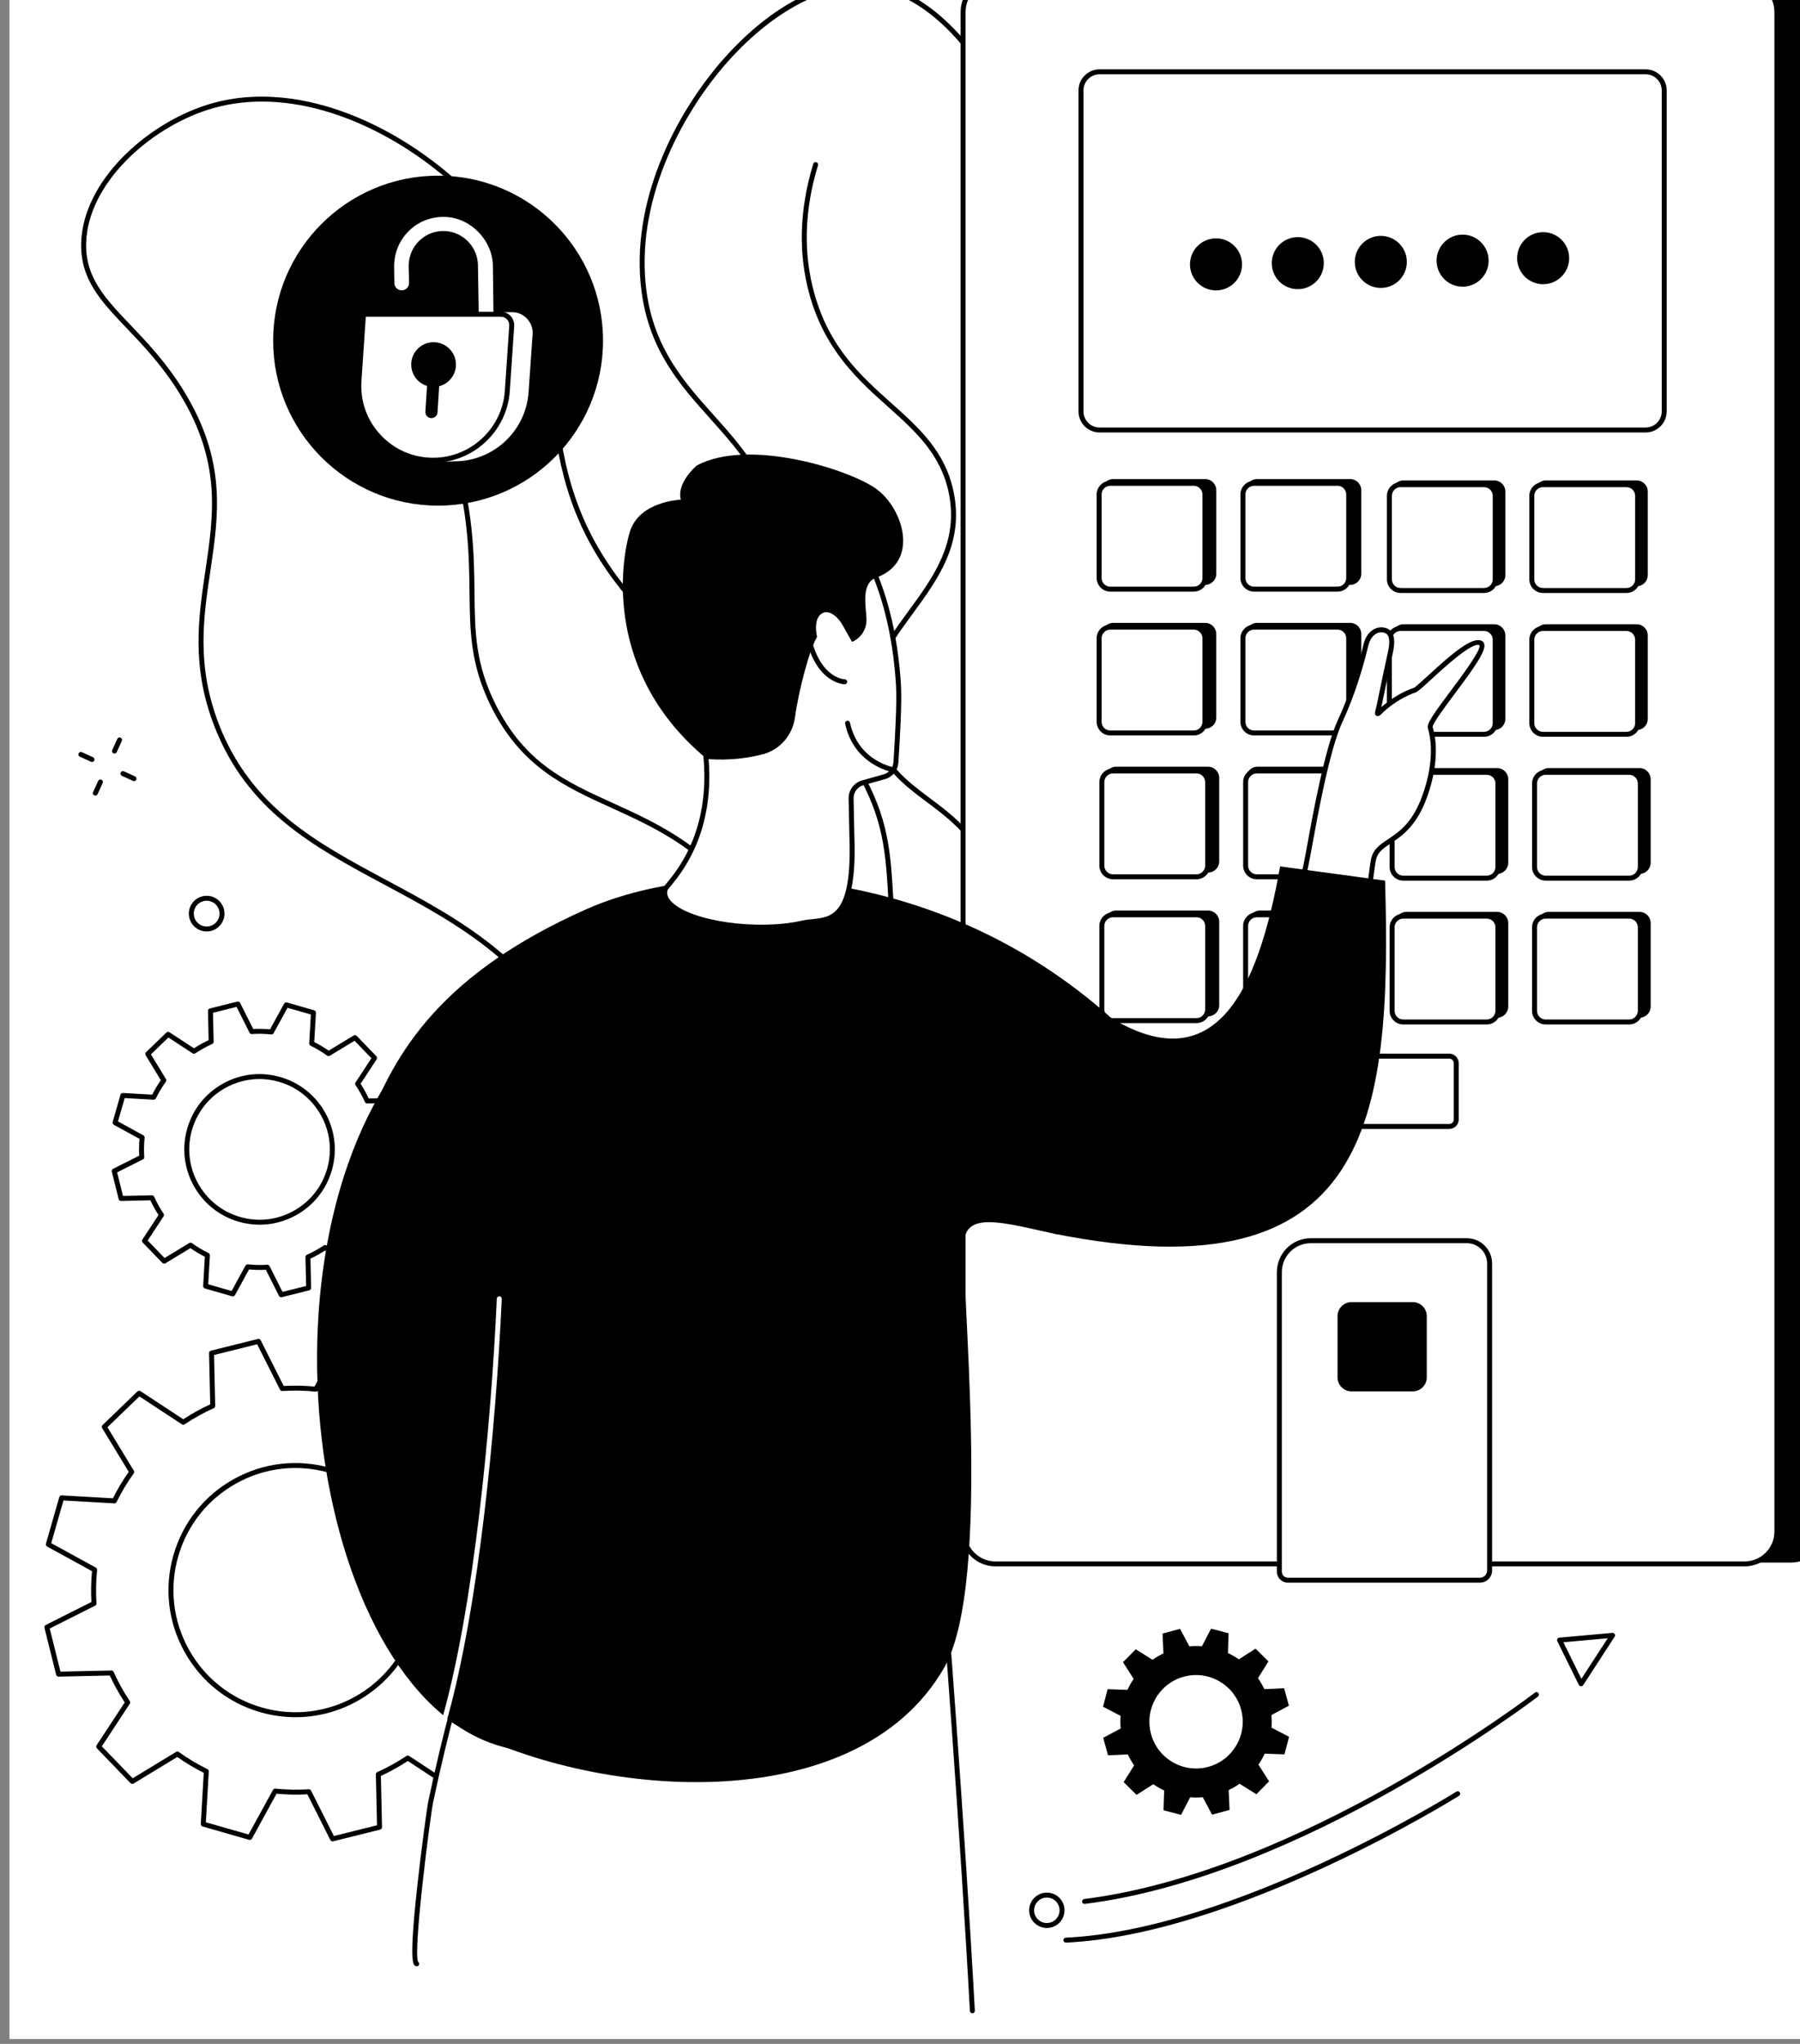 <?xml version="1.0" encoding="UTF-8" standalone="no"?>
<!-- Created with Inkscape (http://www.inkscape.org/) -->

<svg
   version="1.1"
   id="svg1316"
   width="300"
   height="340.542"
   viewBox="0 0 300 340.542"
   sodipodi:docname="loginImage01.svg"
   inkscape:version="1.2 (dc2aedaf03, 2022-05-15)"
   xmlns:inkscape="http://www.inkscape.org/namespaces/inkscape"
   xmlns:sodipodi="http://sodipodi.sourceforge.net/DTD/sodipodi-0.dtd"
   xmlns="http://www.w3.org/2000/svg"
   xmlns:svg="http://www.w3.org/2000/svg">
  <rect x="0" y="0" width="300" height="340.542" fill="#808080" stroke="none"/>
  <defs
     id="defs1320">
    <clipPath
       clipPathUnits="userSpaceOnUse"
       id="clipPath1548">
      <rect
         style="opacity:0.31;fill:#ff0000;stroke-width:7.187"
         id="rect1550"
         width="16468.027"
         height="18693.498"
         x="3806.276"
         y="-21932.062"
         transform="scale(1,-1)" />
    </clipPath>
  </defs>
  <sodipodi:namedview
     id="namedview1318"
     pagecolor="#ffffff"
     bordercolor="#000000"
     borderopacity="0.25"
     inkscape:showpageshadow="2"
     inkscape:pageopacity="0.0"
     inkscape:pagecheckerboard="0"
     inkscape:deskcolor="#d1d1d1"
     showgrid="false"
     inkscape:zoom="1.0008"
     inkscape:cx="461.63068"
     inkscape:cy="195.34372"
     inkscape:window-width="1920"
     inkscape:window-height="1021"
     inkscape:window-x="0"
     inkscape:window-y="30"
     inkscape:window-maximized="1"
     inkscape:current-layer="g1324">
    <inkscape:page
       x="0"
       y="0"
       id="page1322"
       width="300"
       height="340.542" />
  </sodipodi:namedview>
  <g
     id="g1324"
     inkscape:groupmode="layer"
     inkscape:label="Page 1"
     transform="matrix(1.333,0,0,-1.333,-507.503,2924.275)">
    <g
       id="g1326"
       transform="matrix(0.014,0,0,0.014,328.623,1893.552)"
       clip-path="url(#clipPath1548)">
      <path
         d="M 25000,0 H 0 V 25000 H 25000 V 0"
         style="fill:#ffffff;fill-opacity:1;fill-rule:nonzero;stroke:none"
         id="path1328" />
      <path
         d="m 5414.59,11360.5 c 98.98,345 458.94,544.5 803.98,445.5 345.05,-98.9 544.53,-458.9 445.55,-803.9 -98.98,-345.1 -458.93,-544.6 -803.98,-445.6 -345.05,99 -544.52,458.9 -445.55,804 z m 143.27,-1399.9 242.7,-69.6 132.5,241.8 c 59.08,-6 117.87,-7.2 175.87,-3.4 l 123.78,-246 245,61 -6.17,275.8 c 53.48,24.1 104.88,52.6 153.66,85.2 l 230.56,-151.5 181.64,175.4 -143.02,235.4 c 33.99,47.1 64.18,97.6 90.36,150.9 l 275.3,-15.8 69.62,242.7 -241.84,132.5 c 6.06,59.1 7.22,117.9 3.39,175.8 l 246.05,123.8 -61.06,245 -275.77,-6.1 c -24.08,53.4 -52.56,104.8 -85.15,153.6 l 151.41,230.6 -175.37,181.6 -235.39,-143 c -47.14,34 -97.61,64.2 -150.93,90.4 l 15.85,275.3 -242.69,69.6 -132.5,-241.9 c -59.08,6.1 -117.88,7.3 -175.88,3.4 l -123.78,246.1 -244.98,-61.1 6.16,-275.7 c -53.49,-24.1 -104.89,-52.6 -153.67,-85.2 l -230.56,151.4 -181.63,-175.4 143.01,-235.3 c -34,-47.2 -64.17,-97.7 -90.35,-151 l -275.31,15.9 -69.62,-242.7 241.84,-132.5 c -6.06,-59.1 -7.22,-117.9 -3.39,-175.9 l -246.04,-123.8 61.06,-245 275.75,6.2 c 24.09,-53.5 52.57,-104.9 85.16,-153.7 l -151.4,-230.5 175.37,-181.7 235.38,143 c 47.14,-34 97.62,-64.1 150.93,-90.3 l -15.85,-275.3"
         style="fill:#ffffff;fill-opacity:1;fill-rule:nonzero;stroke:none"
         id="path1330" />
      <path
         d="m 5435.86,11354.4 c -95.45,-332.8 97.62,-681.2 430.38,-776.6 161.22,-46.3 330.77,-26.9 477.44,54.3 146.68,81.3 252.92,214.9 299.17,376.1 95.46,332.7 -97.61,681.1 -430.37,776.6 -161.2,46.2 -330.79,26.9 -477.45,-54.4 -146.68,-81.3 -252.94,-214.8 -299.17,-376 z m 604.48,-845.5 c -62.25,0 -124.82,8.7 -186.3,26.3 -356.23,102.2 -562.91,475.2 -460.71,831.4 49.49,172.6 163.23,315.5 320.24,402.5 157.03,87.1 338.59,107.7 511.1,58.2 356.23,-102.2 562.92,-475.1 460.72,-831.3 -49.5,-172.6 -163.23,-315.6 -320.24,-402.6 -101.1,-56 -212.35,-84.5 -324.81,-84.5 z m 68.59,-357.3 c 8.32,0 15.99,-4.7 19.77,-12.2 l 115.84,-230.3 210.63,52.5 -5.77,258.1 c -0.19,8.9 4.95,17 13.04,20.7 52.22,23.5 102.84,51.6 150.46,83.4 7.39,4.9 17.01,4.9 24.44,0.1 l 215.78,-141.7 156.17,150.7 -133.82,220.3 c -4.63,7.6 -4.23,17.2 0.95,24.4 33.05,45.9 62.81,95.6 88.45,147.8 3.91,8 11.69,12.9 21.14,12.3 l 257.63,-14.8 59.87,208.7 -226.33,124 c -7.8,4.3 -12.3,12.8 -11.39,21.6 5.94,57.8 7.07,115.7 3.33,172.2 -0.58,8.9 4.19,17.2 12.14,21.2 l 230.22,115.9 -52.5,210.6 -258.06,-5.8 c -8.99,-0.3 -17.01,5 -20.68,13.1 -23.5,52.2 -51.53,102.8 -83.37,150.4 -4.93,7.4 -4.97,17.1 -0.09,24.5 l 141.71,215.7 -150.8,156.2 -220.26,-133.8 c -7.59,-4.6 -17.25,-4.3 -24.45,0.9 -45.8,33.1 -95.51,62.8 -147.74,88.5 -7.99,3.9 -12.86,12.2 -12.33,21.1 l 14.84,257.7 -208.67,59.8 -124.02,-226.3 c -4.26,-7.8 -12.45,-12.3 -21.68,-11.4 -57.84,6 -115.77,7.1 -172.14,3.3 -9.21,-0.6 -17.25,4.2 -21.25,12.2 l -115.81,230.2 -210.64,-52.5 5.78,-258 c 0.19,-8.9 -4.95,-17.1 -13.06,-20.7 -52.18,-23.5 -102.8,-51.6 -150.46,-83.4 -7.39,-5 -17.01,-5 -24.45,-0.1 l -215.75,141.7 -156.17,-150.8 133.82,-220.3 c 4.62,-7.6 4.23,-17.2 -0.96,-24.4 -33.05,-45.8 -62.79,-95.5 -88.44,-147.7 -3.94,-8 -11.98,-13 -21.14,-12.4 l -257.63,14.9 -59.87,-208.7 226.33,-124 c 7.8,-4.3 12.29,-12.8 11.38,-21.7 -5.96,-57.8 -7.06,-115.8 -3.32,-172.1 0.58,-8.9 -4.19,-17.3 -12.15,-21.3 l -230.22,-115.8 52.51,-210.6 258.03,5.7 c 8.82,0.3 17.01,-4.9 20.69,-13 23.42,-52.1 51.48,-102.7 83.39,-150.5 4.92,-7.4 4.97,-17 0.08,-24.4 l -141.71,-215.8 150.81,-156.2 220.26,133.9 c 7.61,4.6 17.26,4.2 24.44,-1 45.78,-33 95.48,-62.8 147.74,-88.4 7.98,-4 12.84,-12.3 12.32,-21.2 l -14.83,-257.6 208.67,-59.9 124.01,226.3 c 4.26,7.8 12.64,12.3 21.65,11.4 57.91,-5.9 115.82,-7 172.17,-3.3 0.49,0 0.99,0.1 1.47,0.1 z m 123.78,-290.4 c -8.21,0 -15.95,4.6 -19.78,12.2 l -117.23,233.1 c -49.33,-2.6 -99.75,-1.6 -150.25,2.9 l -125.49,-229.1 c -4.97,-9 -15.63,-13.5 -25.51,-10.6 l -242.69,69.6 c -9.96,2.9 -16.6,12.2 -15.99,22.6 l 15,260.7 c -45.18,23 -88.43,48.8 -128.93,77.2 l -222.94,-135.5 c -8.82,-5.3 -20.23,-3.9 -27.43,3.6 l -175.38,181.6 c -7.18,7.4 -8.26,18.9 -2.57,27.5 l 143.43,218.4 c -27.23,42 -51.63,86.1 -72.73,131.3 l -261.19,-5.9 c -0.18,0 -0.35,0 -0.5,0 -10.14,0 -19.02,6.9 -21.49,16.8 l -61.06,245 c -2.48,10 2.3,20.4 11.54,25.1 l 233.03,117.2 c -2.55,49.4 -1.58,99.8 2.92,150.3 l -229.05,125.5 c -9.08,4.9 -13.49,15.5 -10.64,25.5 l 69.63,242.7 c 2.83,9.9 11.45,16.7 22.54,16 l 260.74,-15 c 22.93,45.1 48.83,88.4 77.16,128.9 l -135.43,222.9 c -5.39,8.9 -3.92,20.3 3.54,27.5 l 181.63,175.3 c 7.45,7.2 18.91,8.3 27.52,2.6 l 218.37,-143.4 c 41.97,27.2 86,51.6 131.24,72.7 l -5.83,261.2 c -0.22,10.4 6.74,19.5 16.77,22 l 244.98,61 c 10.07,2.6 20.49,-2.2 25.14,-11.5 l 117.22,-233 c 49.45,2.5 99.84,1.6 150.24,-2.9 l 125.52,229 c 4.97,9.1 15.65,13.5 25.5,10.7 l 242.69,-69.7 c 9.97,-2.8 16.6,-12.2 16,-22.5 l -15.02,-260.8 c 45.17,-22.9 88.42,-48.8 128.95,-77.1 l 222.93,135.4 c 8.82,5.4 20.21,3.9 27.44,-3.5 l 175.38,-181.7 c 7.17,-7.4 8.25,-18.8 2.57,-27.5 l -143.44,-218.4 c 27.2,-41.9 51.6,-85.9 72.72,-131.2 l 261.21,5.8 c 0.17,0.1 0.35,0.1 0.5,0.1 10.13,0 19.02,-6.9 21.48,-16.8 l 61.07,-245 c 2.48,-10 -2.29,-20.5 -11.55,-25.1 l -233.02,-117.3 c 2.54,-49.5 1.57,-99.9 -2.92,-150.2 l 229.05,-125.5 c 9.08,-5 13.48,-15.6 10.63,-25.5 l -69.62,-242.7 c -2.83,-10 -11.93,-16.6 -22.55,-16 l -260.73,15 c -22.94,-45.2 -48.83,-88.4 -77.17,-129 l 135.44,-222.9 c 5.38,-8.8 3.91,-20.2 -3.55,-27.4 L 6871.13,10138 c -7.44,-7.2 -18.87,-8.2 -27.52,-2.6 l -218.4,143.5 c -41.93,-27.2 -85.96,-51.6 -131.22,-72.8 l 5.84,-261.2 c 0.21,-10.3 -6.74,-19.4 -16.77,-21.9 l -244.99,-61.1 c -1.79,-0.4 -3.58,-0.7 -5.36,-0.7"
         style="fill:#000000;fill-opacity:1;fill-rule:nonzero;stroke:none"
         id="path1332" />
      <path
         d="m 5291.67,7553 c 169.37,590.4 785.33,931.8 1375.77,762.4 590.45,-169.4 931.79,-785.3 762.41,-1375.8 -169.37,-590.4 -785.32,-931.8 -1375.76,-762.4 -590.45,169.4 -931.79,785.3 -762.42,1375.8 z m 245.16,-2395.5 415.3,-119.2 226.73,413.9 c 101.11,-10.4 201.72,-12.4 300.96,-5.8 l 211.82,-421.1 419.21,104.5 -10.55,471.9 c 91.54,41.2 179.48,90 262.95,145.7 l 394.53,-259.1 310.82,300.1 -244.73,402.8 c 58.18,80.7 109.83,167.1 154.62,258.3 l 471.1,-27.1 119.13,415.3 -413.83,226.7 c 10.36,101.1 12.36,201.7 5.79,301 l 421.03,211.8 -104.48,419.2 -471.88,-10.6 c -41.21,91.6 -89.95,179.5 -145.71,263 l 259.08,394.5 -300.09,310.8 -402.78,-244.7 c -80.67,58.2 -167.05,109.8 -258.28,154.6 l 27.13,471.1 -415.3,119.1 -226.73,-413.8 c -101.1,10.4 -201.72,12.4 -300.97,5.8 l -211.81,421 -419.22,-104.4 10.56,-471.9 c -91.53,-41.2 -179.49,-90 -262.96,-145.7 l -394.52,259 -310.82,-300 244.73,-402.8 c -58.19,-80.7 -109.82,-167.1 -154.62,-258.3 l -471.11,27.1 -119.13,-415.3 413.85,-226.7 c -10.38,-101.1 -12.38,-201.7 -5.81,-301 l -421.02,-211.8 104.48,-419.2 471.87,10.6 c 41.21,-91.6 89.96,-179.5 145.72,-263 l -259.09,-394.5 300.1,-310.8 402.78,244.7 c 80.67,-58.2 167.05,-109.8 258.28,-154.6 l -27.13,-471.1"
         style="fill:#ffffff;fill-opacity:1;fill-rule:nonzero;stroke:none"
         id="path1334" />
      <path
         d="m 5291.67,7553 21.27,-6.1 c -80.28,-279.9 -46.77,-574.3 94.37,-829 141.12,-254.7 373.01,-439.1 652.88,-519.4 100.01,-28.7 200.92,-42.4 300.14,-42.4 473.97,0 911.19,311.9 1048.25,789.6 80.28,279.9 46.77,574.3 -94.37,829 -141.12,254.6 -373.01,439.1 -652.88,519.4 -279.93,80.3 -574.28,46.8 -828.94,-94.4 -254.69,-141.1 -439.15,-373 -519.45,-652.8 z M 6360.33,6111.8 c -103.3,0 -208.24,14.3 -312.34,44.1 -291.26,83.6 -532.54,275.5 -679.42,540.6 -146.85,265 -181.73,571.3 -98.17,862.6 83.55,291.2 275.5,532.5 540.52,679.4 265.02,146.8 571.35,181.7 862.61,98.2 291.26,-83.6 532.54,-275.5 679.41,-540.6 146.85,-265 181.74,-571.3 98.18,-862.6 -142.59,-497.1 -597.63,-821.7 -1090.79,-821.7 z m 119.48,-643.3 c 8.32,0 16,-4.7 19.78,-12.2 l 203.87,-405.2 384.87,95.9 -10.16,454.2 c -0.19,8.9 4.96,17 13.04,20.7 90.18,40.6 177.56,89 259.74,143.9 7.39,5 17.01,5 24.45,0.1 l 379.75,-249.4 285.36,275.6 -235.56,387.6 c -4.63,7.6 -4.24,17.2 0.95,24.5 57.06,79 108.44,164.9 152.73,255 3.91,8 11.67,13 21.14,12.4 l 453.41,-26.1 109.39,381.2 -398.31,218.3 c -7.8,4.3 -12.3,12.8 -11.39,21.7 10.25,99.9 12.17,199.9 5.72,297.2 -0.58,8.9 4.2,17.2 12.15,21.2 l 405.22,203.9 -95.93,384.9 -454.17,-10.2 c -9.19,-0.4 -17.03,4.9 -20.68,13 -40.6,90.2 -89.04,177.6 -143.94,259.8 -4.95,7.4 -4.99,17 -0.11,24.4 L 8090.52,8640.7 7815,8926 7427.34,8690.5 c -7.59,-4.6 -17.23,-4.3 -24.45,0.9 -79.09,57.1 -164.9,108.5 -255.07,152.8 -8,3.9 -12.86,12.2 -12.35,21.1 l 26.12,453.4 -381.27,109.4 -218.24,-398.3 c -4.26,-7.8 -12.71,-12.3 -21.66,-11.4 -99.97,10.2 -199.98,12.2 -297.25,5.7 -9.22,-0.6 -17.24,4.2 -21.24,12.2 l -203.85,405.2 -384.87,-95.9 10.15,-454.2 c 0.2,-8.9 -4.95,-17.1 -13.05,-20.7 -90.09,-40.6 -177.48,-89 -259.74,-143.9 -7.42,-5 -17.04,-5 -24.45,-0.1 l -379.73,249.3 -285.36,-275.5 235.54,-387.6 c 4.63,-7.6 4.24,-17.3 -0.97,-24.5 -57.05,-79.1 -108.42,-164.9 -152.69,-255 -3.94,-8 -11.93,-12.9 -21.14,-12.4 l -453.44,26.1 -109.37,-381.3 398.32,-218.2 c 7.8,-4.3 12.3,-12.8 11.39,-21.7 -10.27,-99.9 -12.19,-200 -5.73,-297.2 0.59,-8.9 -4.19,-17.2 -12.14,-21.2 l -405.21,-203.9 95.9,-384.9 454.19,10.2 c 8.67,0.5 17.01,-4.9 20.69,-13 40.52,-90.1 88.94,-177.5 143.93,-259.8 4.95,-7.4 4.99,-17 0.11,-24.4 l -249.39,-379.8 275.5,-285.3 387.66,235.5 c 7.63,4.6 17.25,4.2 24.44,-1 79.09,-57 164.91,-108.4 255.08,-152.7 8,-3.9 12.86,-12.2 12.34,-21.1 l -26.11,-453.4 381.29,-109.4 218.24,398.3 c 4.26,7.8 12.45,12.3 21.68,11.4 99.88,-10.3 199.9,-12.2 297.2,-5.7 0.5,0 1,0 1.47,0 z m 211.83,-465.3 c -8.22,0 -15.96,4.6 -19.78,12.2 l -205.25,408 c -90.36,-5.2 -182.86,-3.4 -275.36,5.3 l -219.71,-401 c -4.97,-9.1 -15.63,-13.5 -25.5,-10.6 l -415.31,119.1 c -9.96,2.8 -16.6,12.2 -15.99,22.5 l 26.28,456.5 c -83.09,41.7 -162.46,89.2 -236.34,141.5 l -390.3,-237.2 c -8.81,-5.3 -20.21,-3.9 -27.42,3.6 l -300.08,310.8 c -7.18,7.4 -8.26,18.9 -2.57,27.5 l 251.07,382.4 c -50.32,76.6 -95.08,157.4 -133.3,240.5 l -457.3,-10.2 c -10.89,-0.3 -19.47,6.7 -21.98,16.7 l -104.47,419.3 c -2.48,10 2.3,20.4 11.55,25.1 l 407.98,205.2 c -5.23,90.4 -3.44,182.9 5.33,275.4 l -401.01,219.7 c -9.08,5 -13.49,15.6 -10.64,25.5 l 119.12,415.3 c 2.83,10 11.43,16.8 22.54,16 l 456.51,-26.2 c 41.61,83 89.12,162.4 141.45,236.3 l -237.14,390.3 c -5.38,8.8 -3.91,20.2 3.54,27.4 l 310.82,300.1 c 7.44,7.2 18.9,8.2 27.52,2.6 l 382.32,-251.1 c 76.6,50.3 157.4,95 240.55,133.3 l -10.22,457.3 c -0.22,10.3 6.74,19.4 16.77,21.9 l 419.22,104.5 c 10.07,2.5 20.49,-2.3 25.14,-11.5 l 205.23,-408 c 90.31,5.2 182.84,3.4 275.37,-5.3 l 219.72,401 c 4.97,9.1 15.63,13.5 25.5,10.6 l 415.29,-119.1 c 9.96,-2.9 16.6,-12.2 15.99,-22.6 l -26.28,-456.4 c 83.08,-41.7 162.48,-89.2 236.34,-141.5 l 390.29,237.1 c 8.84,5.4 20.21,4 27.43,-3.5 l 300.1,-310.8 c 7.18,-7.5 8.26,-18.9 2.58,-27.5 l -251.08,-382.4 c 50.23,-76.5 95.02,-157.3 133.29,-240.5 l 457.29,10.2 c 0.17,0 0.34,0 0.5,0 10.13,0 19.01,-6.9 21.48,-16.8 l 104.48,-419.2 c 2.49,-10 -2.29,-20.5 -11.53,-25.1 l -407.99,-205.3 c 5.21,-90.3 3.42,-182.8 -5.34,-275.3 l 401.03,-219.7 c 9.07,-5 13.48,-15.6 10.63,-25.5 l -119.14,-415.4 c -2.83,-9.9 -11.93,-16.6 -22.54,-15.9 l -456.49,26.2 c -41.63,-83 -89.14,-162.4 -141.47,-236.3 l 237.16,-390.3 c 5.38,-8.8 3.91,-20.2 -3.55,-27.4 l -310.82,-300.1 c -7.43,-7.2 -18.86,-8.2 -27.51,-2.6 l -382.34,251.1 c -76.52,-50.2 -157.32,-95 -240.54,-133.3 l 10.23,-457.3 c 0.22,-10.3 -6.74,-19.5 -16.77,-22 L 6697,5003.9 c -1.79,-0.5 -3.59,-0.7 -5.36,-0.7"
         style="fill:#000000;fill-opacity:1;fill-rule:nonzero;stroke:none"
         id="path1336" />
      <path
         d="m 14216.6,10850 c 178.4,237 -997.8,661.2 -981.9,1493.8 14.4,760.7 1006.8,956.1 977.6,1653 -31.3,745.7 -1183.1,891.6 -1183.6,1651.7 -0.5,585.8 683.4,674 739,1300.6 66.7,752.8 -900.5,853 -1214.8,1847.1 -293.5,928.5 381.5,1374.6 -111,2109.8 -64.2,95.7 -463.8,667.5 -1030.5,675.9 -921.8,13.6 -2112.76,-1466.3 -1937.46,-2746.8 147.61,-1078.3 1153.46,-1208.4 1212.36,-2353.8 49.8,-970.9 -659.6,-1133.3 -428.8,-1886.4 273.2,-891.2 1357.9,-961.3 1581.1,-1965.7 116.9,-526.1 -143.9,-672.7 70,-1044.8 451.8,-786 2111.3,-995.7 2308,-734.4"
         style="fill:#ffffff;fill-opacity:1;fill-rule:nonzero;stroke:none"
         id="path1338" />
      <path
         d="m 11399.2,21559.9 c -368,0 -809.1,-250.5 -1182.8,-672.5 -419.13,-473.4 -828.56,-1260.3 -720.53,-2049.3 69.8,-509.9 338.92,-810.4 599.13,-1101 286.3,-319.7 582.3,-650.2 613.4,-1254.7 24.6,-480 -134.4,-765.9 -274.7,-1018.1 -145.1,-260.9 -270.4,-486.3 -155,-862.9 127.6,-416.5 430.7,-647.1 751.5,-891.2 349.6,-266 711.1,-541 830,-1076.2 55,-247.4 28.1,-410.6 4.4,-554.5 -26.7,-162.5 -47.9,-290.8 63.2,-484.1 314.2,-546.5 1208.7,-793.2 1733.3,-825.6 275.5,-17 481.5,18.8 537.8,93.5 59.5,79.1 -88.4,204.4 -275.5,363.2 -304.1,257.8 -720.5,610.9 -710.9,1117.7 7.5,392.7 267,636.1 517.9,871.6 243.7,228.5 473.8,444.5 459.8,780 -15,357.8 -291.2,570.3 -583.5,795.2 -294.9,227 -599.9,461.7 -600.2,857.5 -0.2,303.9 182.1,481.9 358.4,653.9 173.9,169.8 353.9,345.4 380.7,648.7 33.4,377.4 -206.2,590.9 -483.7,838.1 -270,240.7 -576.2,513.4 -730.1,1000.3 -138.7,438.7 -62.8,776.2 4.1,1074 77.9,346.5 145.1,645.7 -112.4,1030.2 -73.6,109.8 -468.2,658 -1012.4,666.1 -3.9,0 -7.9,0.1 -11.9,0.1 z m 2394.7,-10838.7 c -42.7,0 -88,1.4 -135.5,4.4 -534.2,33 -1446.1,286.1 -1769,847.7 -118.9,207 -95.5,348.9 -68.5,513.4 23.1,140 49.2,298.6 -3.9,537.7 -115.4,519.4 -470.3,789.4 -813.6,1050.5 -312.3,237.7 -635.2,483.4 -767,913.5 -121,394.7 8.6,627.6 158.6,897.4 137.4,247 293.1,527 269.1,994.4 -30.2,588.8 -308,899 -602,1227.3 -264.74,295.6 -538.45,601.3 -610.1,1124.6 -110.05,803.8 305.61,1603.9 731.3,2084.7 391.9,442.5 840.4,693 1228.5,687.2 566.3,-8.3 972.7,-572.7 1048.5,-685.7 268.1,-400.2 195.6,-722.9 118.8,-1064.5 -68.9,-306.6 -140.2,-623.6 -5.1,-1050.9 150.3,-475.3 451.6,-743.8 717.4,-980.6 286.4,-255.2 533.7,-475.5 498.3,-875.1 -28.3,-319.6 -214.1,-501 -393.9,-676.4 -177.5,-173.3 -345.2,-337 -345,-622.3 0.2,-374 283.3,-591.8 582.9,-822.4 287.5,-221.3 584.8,-450 600.7,-828.4 14.9,-355.8 -222.4,-578.5 -473.6,-814.2 -244.3,-229.2 -496.9,-466.1 -504,-840.1 -9.2,-485.8 397.9,-831.1 695.2,-1083.2 213,-180.6 366.9,-311.1 282.3,-423.5 -56.4,-74.9 -213.9,-115.5 -440.4,-115.5"
         style="fill:#000000;fill-opacity:1;fill-rule:nonzero;stroke:none"
         id="path1340" />
      <path
         d="m 13841.9,10984.4 c -2.1,0 -4.3,0.3 -6.5,1 -712.6,220.7 -1162.2,531.8 -1336.4,924.5 -132.3,298.2 -57.2,538.9 22.4,793.7 79.9,255.9 162.5,520.7 44.3,874 -125.1,373.9 -349.6,541.9 -566.7,704.4 -210.8,157.8 -410,306.7 -498.6,625.7 -125.4,451.1 109.2,771.7 336.1,1081.8 219.6,300.3 446.7,610.7 359.3,1046.9 -70.5,351.8 -300.1,557 -543.1,774.2 -262.9,235 -560.9,501.2 -700.3,997 -103.7,368.7 -92.9,763.3 32.1,1172.6 3.6,11.7 15.9,18.3 27.6,14.7 11.7,-3.5 18.3,-15.9 14.7,-27.6 -122.4,-401.1 -133.1,-787.3 -31.7,-1147.7 135.9,-483.4 416.1,-733.8 687.1,-976 248.7,-222.3 483.6,-432.2 557,-798.5 91.3,-455.3 -141.7,-773.7 -367,-1081.7 -230.8,-315.5 -448.8,-613.5 -329.1,-1043.9 84.6,-304.4 277.8,-448.9 482.4,-602 222.6,-166.6 452.8,-338.8 582.2,-725.8 122.7,-367 37.9,-638.6 -44.1,-901.3 -77,-246.6 -149.6,-479.5 -24.1,-762.6 168.8,-380.5 609.2,-683.3 1309,-900.1 11.7,-3.7 18.2,-16.1 14.6,-27.7 -3,-9.5 -11.7,-15.6 -21.2,-15.6"
         style="fill:#000000;fill-opacity:1;fill-rule:nonzero;stroke:none"
         id="path1342" />
      <path
         d="m 14639.6,7614.8 c 80.3,183.2 -939.3,457 -1796.5,1747.3 -519,781.3 -718.7,1544.2 -899.9,2260.4 -448.5,1772.1 -80.4,2119.4 -556.1,2944 -571,989.7 -1291,608.8 -2103.68,1628 -1002.33,1257.1 -252.48,2269.9 -1279.78,3401.9 -561.32,618.6 -1558.82,1168.8 -2435.51,886.7 -530.57,-170.7 -1085,-668.1 -1099.48,-1209.6 -13.98,-522.6 485.35,-697.1 876.1,-1333.5 697.67,-1136.3 -134.46,-1817.1 310.17,-2968.7 603.42,-1562.9 2498.49,-1247.8 3308.56,-3110.2 326.26,-750.1 45.96,-863.6 335.26,-1579.9 976.36,-2417.4 5181.96,-3028.6 5340.86,-2666.4"
         style="fill:#ffffff;fill-opacity:1;fill-rule:nonzero;stroke:none"
         id="path1344" />
      <path
         d="m 6060.83,20536.2 c -164.25,0 -327.35,-23.1 -485.92,-74.2 -521.78,-167.8 -1069.95,-658.6 -1084.13,-1189.1 -8.24,-307.6 170.06,-494.6 395.81,-731.2 150.89,-158.2 321.91,-337.5 477.01,-590.1 382.76,-623.4 311.41,-1102.7 235.89,-1610.2 -61.56,-413.4 -125.2,-840.8 76.08,-1362.2 288.06,-746.1 875.57,-1060.9 1497.56,-1394.2 682.49,-365.7 1388.18,-743.8 1810.64,-1715.1 169.97,-390.8 177.07,-614.5 183.97,-830.8 6.33,-199.8 12.9,-406.4 151.54,-749.6 759.12,-1879.6 3594.92,-2729.7 4874.02,-2748.6 286.1,-4.2 407.3,40 426,82.8 22,50 -106.1,136.1 -283.4,255.3 -360.9,242.6 -965,648.7 -1511.2,1470.9 -531.7,800.4 -729,1579.6 -903,2267.2 -213.1,842.4 -241.8,1354.9 -264.8,1766.8 -25,447.1 -41.5,742.5 -289,1171.6 -289.7,502.2 -609.7,643.3 -980.2,806.6 -338.9,149.4 -723.06,318.8 -1121.59,818.6 -499.32,626.2 -567.24,1192.4 -632.9,1740 -67.46,562.4 -131.16,1093.6 -645.96,1660.9 -456.85,503.4 -1201.89,954.6 -1926.42,954.6 z M 14230.5,7496.4 c -12.7,0 -25.4,0.1 -37.8,0.3 -587.9,8.7 -1614.8,212.5 -2583.6,648.2 -820.3,368.9 -1890.51,1037.6 -2330.87,2128 -141.57,350.5 -148.27,561.1 -154.73,764.8 -7.07,221.9 -13.73,431.5 -180.32,814.5 -416.32,957.2 -1115.15,1331.7 -1790.95,1693.8 -629.45,337.3 -1223.96,655.9 -1517.94,1417.3 -205.5,532.2 -141,965.6 -78.6,1384.7 74.31,499.2 144.52,970.7 -229.83,1580.4 -152.64,248.6 -321.92,426.1 -471.3,582.7 -232.84,244.1 -416.76,437 -408.05,763 14.72,550.2 578.39,1057.5 1114.83,1230.1 876.67,282.1 1889.04,-265.2 2458.67,-892.9 524.3,-577.8 588.84,-1115.7 657.14,-1685.3 64.93,-541.4 132.09,-1101.3 623.59,-1717.7 391.72,-491.3 754.26,-651.1 1104.86,-805.7 361.9,-159.5 703.7,-310.2 1000.6,-825 252.8,-438.2 269.5,-737.8 294.9,-1191.2 22.9,-410 51.4,-920.2 263.5,-1758.4 173.2,-684.2 369.4,-1459.6 896.9,-2253.6 541.4,-814.9 1140.9,-1217.9 1499.1,-1458.7 216.7,-145.7 336.1,-225.9 299.3,-309.8 -39.1,-89.1 -247.2,-109.5 -429.4,-109.5"
         style="fill:#000000;fill-opacity:1;fill-rule:nonzero;stroke:none"
         id="path1346" />
      <path
         d="m 13906.2,7701.8 c -2.9,0 -5.8,0.6 -8.6,1.7 -837.2,351.2 -1506.9,765.9 -1990.6,1232.4 -391.6,377.9 -671.4,800.5 -831.6,1256 -167.7,476.8 -186.6,928 -205,1364.3 -27.5,653.2 -53.4,1270.2 -573,1894.2 -366.01,439.6 -748.96,613.6 -1119.33,781.9 -412.67,187.5 -802.44,364.6 -1070.08,901.4 -186.19,373.4 -189.56,673.3 -193.43,1020.6 -3.85,342.8 -8.22,731.4 -177.42,1302.4 -167.51,565.3 -436.96,1103.5 -800.82,1599.5 -7.22,9.9 -5.1,23.7 4.75,30.9 9.88,7.3 23.69,5.1 30.96,-4.7 366.89,-500.2 638.58,-1042.9 807.56,-1613.1 170.96,-576.9 175.35,-968.8 179.21,-1314.5 4,-355.9 7.16,-637.1 188.79,-1001.4 260.65,-522.6 625.87,-688.6 1048.79,-880.8 357.44,-162.4 762.55,-346.5 1135.12,-793.9 529.1,-635.5 555.4,-1259.7 583.1,-1920.6 18.2,-433.1 37.1,-881 202.5,-1351.5 352.8,-1003.1 1294.1,-1831.6 2797.6,-2462.3 11.3,-4.7 16.6,-17.6 11.9,-28.9 -3.6,-8.5 -11.8,-13.6 -20.4,-13.6"
         style="fill:#000000;fill-opacity:1;fill-rule:nonzero;stroke:none"
         id="path1348" />
      <path
         d="m 19717.8,7492.7 h -6959 V 21650 h 6907.7 c 198.8,0 360,-161.2 360,-360 V 7801.4 c 0,-170.5 -138.2,-308.7 -308.7,-308.7"
         style="fill:#000000;fill-opacity:1;fill-rule:nonzero;stroke:none"
         id="path1350" />
      <path
         d="m 19302,7480.6 h -6690.8 c -159.3,0 -288.4,129.1 -288.4,288.4 v 13568.4 c 0,159.3 129.1,288.4 288.4,288.4 H 19302 c 159.3,0 288.4,-129.1 288.4,-288.4 V 7769 c 0,-159.3 -129.1,-288.4 -288.4,-288.4"
         style="fill:#ffffff;fill-opacity:1;fill-rule:nonzero;stroke:none"
         id="path1352" />
      <path
         d="m 14484.3,16221.1 h -821.2 c -55,0 -99.6,44.6 -99.6,99.6 v 745.6 c 0,55 44.6,99.6 99.6,99.6 h 821.2 c 55,0 99.6,-44.6 99.6,-99.6 v -745.6 c 0,-55 -44.6,-99.6 -99.6,-99.6"
         style="fill:#000000;fill-opacity:1;fill-rule:nonzero;stroke:none"
         id="path1354" />
      <path
         d="m 15779.1,16221.1 h -832 c -55,0 -99.6,44.6 -99.6,99.6 v 745.6 c 0,55 44.6,99.6 99.6,99.6 h 832 c 55,0 99.6,-44.6 99.6,-99.6 v -745.6 c 0,-55 -44.6,-99.6 -99.6,-99.6"
         style="fill:#000000;fill-opacity:1;fill-rule:nonzero;stroke:none"
         id="path1356" />
      <path
         d="m 17065.8,16209 h -810.4 c -55,0 -99.6,44.6 -99.6,99.6 v 745.6 c 0,55 44.6,99.6 99.6,99.6 h 810.4 c 55,0 99.6,-44.6 99.6,-99.6 v -745.6 c 0,-55 -44.6,-99.6 -99.6,-99.6"
         style="fill:#000000;fill-opacity:1;fill-rule:nonzero;stroke:none"
         id="path1358" />
      <path
         d="m 18337.7,16209 h -810.4 c -55,0 -99.6,44.6 -99.6,99.6 v 745.6 c 0,55 44.6,99.6 99.6,99.6 h 810.4 c 55,0 99.6,-44.6 99.6,-99.6 v -745.6 c 0,-55 -44.6,-99.6 -99.6,-99.6"
         style="fill:#000000;fill-opacity:1;fill-rule:nonzero;stroke:none"
         id="path1360" />
      <path
         d="m 14484.2,14937.1 h -821.1 c -55,0 -99.6,44.6 -99.6,99.6 v 745.6 c 0,55 44.6,99.6 99.6,99.6 h 821.1 c 55.1,0 99.6,-44.6 99.6,-99.6 v -745.6 c 0,-55 -44.5,-99.6 -99.6,-99.6"
         style="fill:#000000;fill-opacity:1;fill-rule:nonzero;stroke:none"
         id="path1362" />
      <path
         d="m 15779.1,14937.1 h -832 c -55,0 -99.6,44.6 -99.6,99.6 v 745.6 c 0,55 44.6,99.6 99.6,99.6 h 832 c 55,0 99.6,-44.6 99.6,-99.6 v -745.6 c 0,-55 -44.6,-99.6 -99.6,-99.6"
         style="fill:#000000;fill-opacity:1;fill-rule:nonzero;stroke:none"
         id="path1364" />
      <path
         d="m 17065.7,14924.9 h -810.3 c -55,0 -99.6,44.6 -99.6,99.7 v 745.6 c 0,55 44.6,99.6 99.6,99.6 h 810.3 c 55.1,0 99.6,-44.6 99.6,-99.6 v -745.6 c 0,-55.1 -44.5,-99.7 -99.6,-99.7"
         style="fill:#000000;fill-opacity:1;fill-rule:nonzero;stroke:none"
         id="path1366" />
      <path
         d="m 18337.7,14925 h -810.4 c -55,0 -99.6,44.6 -99.6,99.6 v 745.6 c 0,55 44.6,99.6 99.6,99.6 h 810.4 c 55,0 99.6,-44.6 99.6,-99.6 v -745.6 c 0,-55 -44.6,-99.6 -99.6,-99.6"
         style="fill:#000000;fill-opacity:1;fill-rule:nonzero;stroke:none"
         id="path1368" />
      <path
         d="m 14510.4,13652.9 h -821.2 c -55,0 -99.6,44.6 -99.6,99.6 v 745.7 c 0,55 44.6,99.6 99.6,99.6 h 821.2 c 55,0 99.6,-44.6 99.6,-99.6 v -745.7 c 0,-55 -44.6,-99.6 -99.6,-99.6"
         style="fill:#000000;fill-opacity:1;fill-rule:nonzero;stroke:none"
         id="path1370" />
      <path
         d="m 15783.3,13652.9 h -831.9 c -55,0 -99.6,44.6 -99.6,99.6 v 745.7 c 0,55 44.6,99.6 99.6,99.6 h 831.9 c 55,0 99.6,-44.6 99.6,-99.6 v -745.7 c 0,-55 -44.6,-99.6 -99.6,-99.6"
         style="fill:#000000;fill-opacity:1;fill-rule:nonzero;stroke:none"
         id="path1372" />
      <path
         d="m 17091.6,13640.8 h -810.3 c -55.1,0 -99.6,44.6 -99.6,99.6 v 745.7 c 0,55 44.5,99.6 99.6,99.6 h 810.3 c 55,0 99.6,-44.6 99.6,-99.6 v -745.7 c 0,-55 -44.6,-99.6 -99.6,-99.6"
         style="fill:#000000;fill-opacity:1;fill-rule:nonzero;stroke:none"
         id="path1374" />
      <path
         d="m 18363.5,13640.8 h -810.3 c -55,0 -99.6,44.6 -99.6,99.6 v 745.7 c 0,55 44.6,99.6 99.6,99.6 h 810.3 c 55.1,0 99.6,-44.6 99.6,-99.6 v -745.7 c 0,-55 -44.5,-99.6 -99.6,-99.6"
         style="fill:#000000;fill-opacity:1;fill-rule:nonzero;stroke:none"
         id="path1376" />
      <path
         d="m 14510.4,12368.9 h -821.2 c -55,0 -99.6,44.6 -99.6,99.6 v 745.7 c 0,55 44.6,99.6 99.6,99.6 h 821.2 c 55,0 99.6,-44.6 99.6,-99.6 v -745.7 c 0,-55 -44.6,-99.6 -99.6,-99.6"
         style="fill:#000000;fill-opacity:1;fill-rule:nonzero;stroke:none"
         id="path1378" />
      <path
         d="m 15805.5,12368.9 h -832 c -55,0 -99.6,44.6 -99.6,99.6 v 745.7 c 0,55 44.6,99.6 99.6,99.6 h 832 c 55,0 99.6,-44.6 99.6,-99.6 v -745.7 c 0,-55 -44.6,-99.6 -99.6,-99.6"
         style="fill:#000000;fill-opacity:1;fill-rule:nonzero;stroke:none"
         id="path1380" />
      <path
         d="m 17091.6,12356.8 h -810.4 c -55,0 -99.6,44.6 -99.6,99.6 v 745.7 c 0,55 44.6,99.6 99.6,99.6 h 810.4 c 55,0 99.6,-44.6 99.6,-99.6 v -745.7 c 0,-55 -44.6,-99.6 -99.6,-99.6"
         style="fill:#000000;fill-opacity:1;fill-rule:nonzero;stroke:none"
         id="path1382" />
      <path
         d="m 18363.5,12356.8 h -810.4 c -55,0 -99.6,44.6 -99.6,99.6 v 745.7 c 0,55 44.6,99.6 99.6,99.6 h 810.4 c 55,0 99.6,-44.6 99.6,-99.6 v -745.7 c 0,-55 -44.6,-99.6 -99.6,-99.6"
         style="fill:#000000;fill-opacity:1;fill-rule:nonzero;stroke:none"
         id="path1384" />
      <path
         d="m 14382.8,16183.1 h -745.6 c -55,0 -99.6,44.6 -99.6,99.6 v 745.7 c 0,55 44.6,99.6 99.6,99.6 h 745.6 c 55,0 99.6,-44.6 99.6,-99.6 v -745.7 c 0,-55 -44.6,-99.6 -99.6,-99.6"
         style="fill:#ffffff;fill-opacity:1;fill-rule:nonzero;stroke:none"
         id="path1386" />
      <path
         d="m 13637.2,17105.8 c -42.7,0 -77.5,-34.7 -77.5,-77.4 v -745.7 c 0,-42.7 34.8,-77.4 77.5,-77.4 h 745.6 c 42.7,0 77.5,34.7 77.5,77.4 v 745.7 c 0,42.7 -34.8,77.4 -77.5,77.4 z m 745.6,-944.8 h -745.6 c -67.1,0 -121.8,54.6 -121.8,121.7 v 745.7 c 0,67.1 54.7,121.7 121.8,121.7 h 745.6 c 67.1,0 121.8,-54.6 121.8,-121.7 v -745.7 c 0,-67.1 -54.7,-121.7 -121.8,-121.7"
         style="fill:#000000;fill-opacity:1;fill-rule:nonzero;stroke:none"
         id="path1388" />
      <path
         d="m 15666.8,16183.1 h -745.6 c -55,0 -99.6,44.6 -99.6,99.6 v 745.7 c 0,55 44.6,99.6 99.6,99.6 h 745.6 c 55,0 99.6,-44.6 99.6,-99.6 v -745.7 c 0,-55 -44.6,-99.6 -99.6,-99.6"
         style="fill:#ffffff;fill-opacity:1;fill-rule:nonzero;stroke:none"
         id="path1390" />
      <path
         d="m 14921.2,17105.8 c -42.7,0 -77.5,-34.7 -77.5,-77.4 v -745.7 c 0,-42.7 34.8,-77.4 77.5,-77.4 h 745.6 c 42.7,0 77.5,34.7 77.5,77.4 v 745.7 c 0,42.7 -34.8,77.4 -77.5,77.4 z m 745.6,-944.8 h -745.6 c -67.1,0 -121.7,54.6 -121.7,121.7 v 745.7 c 0,67.1 54.6,121.7 121.7,121.7 h 745.6 c 67.1,0 121.8,-54.6 121.8,-121.7 v -745.7 c 0,-67.1 -54.7,-121.7 -121.8,-121.7"
         style="fill:#000000;fill-opacity:1;fill-rule:nonzero;stroke:none"
         id="path1392" />
      <path
         d="m 16975.1,16171 h -745.6 c -55,0 -99.6,44.6 -99.6,99.6 v 745.7 c 0,55 44.6,99.6 99.6,99.6 h 745.6 c 55,0 99.6,-44.6 99.6,-99.6 v -745.7 c 0,-55 -44.6,-99.6 -99.6,-99.6"
         style="fill:#ffffff;fill-opacity:1;fill-rule:nonzero;stroke:none"
         id="path1394" />
      <path
         d="m 16229.5,17093.7 c -42.8,0 -77.5,-34.7 -77.5,-77.4 v -745.7 c 0,-42.7 34.7,-77.4 77.5,-77.4 h 745.6 c 42.7,0 77.5,34.7 77.5,77.4 v 745.7 c 0,42.7 -34.8,77.4 -77.5,77.4 z m 745.6,-944.8 h -745.6 c -67.2,0 -121.8,54.6 -121.8,121.7 v 745.7 c 0,67.1 54.6,121.7 121.8,121.7 h 745.6 c 67.1,0 121.7,-54.6 121.7,-121.7 v -745.7 c 0,-67.1 -54.6,-121.7 -121.7,-121.7"
         style="fill:#000000;fill-opacity:1;fill-rule:nonzero;stroke:none"
         id="path1396" />
      <path
         d="m 18247,16171 h -745.6 c -55,0 -99.6,44.6 -99.6,99.6 v 745.7 c 0,55 44.6,99.6 99.6,99.6 h 745.6 c 55,0 99.6,-44.6 99.6,-99.6 v -745.7 c 0,-55 -44.6,-99.6 -99.6,-99.6"
         style="fill:#ffffff;fill-opacity:1;fill-rule:nonzero;stroke:none"
         id="path1398" />
      <path
         d="m 17501.4,17093.7 c -42.7,0 -77.5,-34.7 -77.5,-77.4 v -745.7 c 0,-42.7 34.8,-77.4 77.5,-77.4 h 745.6 c 42.7,0 77.5,34.7 77.5,77.4 v 745.7 c 0,42.7 -34.8,77.4 -77.5,77.4 z m 745.6,-944.8 h -745.6 c -67.1,0 -121.8,54.6 -121.8,121.7 v 745.7 c 0,67.1 54.7,121.7 121.8,121.7 h 745.6 c 67.1,0 121.8,-54.6 121.8,-121.7 v -745.7 c 0,-67.1 -54.7,-121.7 -121.8,-121.7"
         style="fill:#000000;fill-opacity:1;fill-rule:nonzero;stroke:none"
         id="path1400" />
      <path
         d="m 14382.8,14899.1 h -745.7 c -55,0 -99.6,44.6 -99.6,99.6 v 745.7 c 0,55 44.6,99.6 99.6,99.6 h 745.7 c 55,0 99.6,-44.6 99.6,-99.6 v -745.7 c 0,-55 -44.6,-99.6 -99.6,-99.6"
         style="fill:#ffffff;fill-opacity:1;fill-rule:nonzero;stroke:none"
         id="path1402" />
      <path
         d="m 13637.2,15821.8 c -42.8,0 -77.5,-34.7 -77.5,-77.4 v -745.7 c 0,-42.7 34.7,-77.5 77.5,-77.5 h 745.6 c 42.7,0 77.5,34.8 77.5,77.5 v 745.7 c 0,42.7 -34.8,77.4 -77.5,77.4 z m 745.6,-944.8 h -745.6 c -67.2,0 -121.8,54.6 -121.8,121.7 v 745.7 c 0,67.1 54.6,121.7 121.8,121.7 h 745.6 c 67.1,0 121.7,-54.6 121.7,-121.7 v -745.7 c 0,-67.1 -54.6,-121.7 -121.7,-121.7"
         style="fill:#000000;fill-opacity:1;fill-rule:nonzero;stroke:none"
         id="path1404" />
      <path
         d="m 15666.8,14899.1 h -745.6 c -55,0 -99.6,44.6 -99.6,99.6 v 745.7 c 0,55 44.6,99.6 99.6,99.6 h 745.6 c 55,0 99.6,-44.6 99.6,-99.6 v -745.7 c 0,-55 -44.6,-99.6 -99.6,-99.6"
         style="fill:#ffffff;fill-opacity:1;fill-rule:nonzero;stroke:none"
         id="path1406" />
      <path
         d="m 14921.2,15821.8 c -42.8,0 -77.5,-34.7 -77.5,-77.4 v -745.7 c 0,-42.7 34.7,-77.5 77.5,-77.5 h 745.6 c 42.7,0 77.5,34.8 77.5,77.5 v 745.7 c 0,42.7 -34.8,77.4 -77.5,77.4 z m 745.6,-944.8 h -745.6 c -67.2,0 -121.8,54.6 -121.8,121.7 v 745.7 c 0,67.1 54.6,121.7 121.8,121.7 h 745.6 c 67.1,0 121.7,-54.6 121.7,-121.7 v -745.7 c 0,-67.1 -54.6,-121.7 -121.7,-121.7"
         style="fill:#000000;fill-opacity:1;fill-rule:nonzero;stroke:none"
         id="path1408" />
      <path
         d="m 16975.1,14887 h -745.7 c -55,0 -99.6,44.6 -99.6,99.6 v 745.6 c 0,55.1 44.6,99.6 99.6,99.6 h 745.7 c 55,0 99.6,-44.5 99.6,-99.6 v -745.6 c 0,-55 -44.6,-99.6 -99.6,-99.6"
         style="fill:#ffffff;fill-opacity:1;fill-rule:nonzero;stroke:none"
         id="path1410" />
      <path
         d="m 16229.4,15809.7 c -42.7,0 -77.4,-34.7 -77.4,-77.5 v -745.6 c 0,-42.7 34.7,-77.5 77.4,-77.5 h 745.7 c 42.7,0 77.4,34.8 77.4,77.5 v 745.6 c 0,42.8 -34.7,77.5 -77.4,77.5 z m 745.7,-944.8 h -745.7 c -67.1,0 -121.7,54.6 -121.7,121.7 v 745.6 c 0,67.2 54.6,121.8 121.7,121.8 h 745.7 c 67.1,0 121.7,-54.6 121.7,-121.8 v -745.6 c 0,-67.1 -54.6,-121.7 -121.7,-121.7"
         style="fill:#000000;fill-opacity:1;fill-rule:nonzero;stroke:none"
         id="path1412" />
      <path
         d="m 18247,14887 h -745.7 c -55,0 -99.6,44.6 -99.6,99.6 v 745.7 c 0,55 44.6,99.6 99.6,99.6 h 745.7 c 55,0 99.6,-44.6 99.6,-99.6 v -745.7 c 0,-55 -44.6,-99.6 -99.6,-99.6"
         style="fill:#ffffff;fill-opacity:1;fill-rule:nonzero;stroke:none"
         id="path1414" />
      <path
         d="m 17501.4,15809.7 c -42.8,0 -77.5,-34.7 -77.5,-77.4 v -745.7 c 0,-42.7 34.7,-77.4 77.5,-77.4 h 745.6 c 42.7,0 77.4,34.7 77.4,77.4 v 745.7 c 0,42.7 -34.7,77.4 -77.4,77.4 z m 745.6,-944.8 h -745.6 c -67.2,0 -121.8,54.6 -121.8,121.7 v 745.7 c 0,67.1 54.6,121.7 121.8,121.7 h 745.6 c 67.1,0 121.7,-54.6 121.7,-121.7 v -745.7 c 0,-67.1 -54.6,-121.7 -121.7,-121.7"
         style="fill:#000000;fill-opacity:1;fill-rule:nonzero;stroke:none"
         id="path1416" />
      <path
         d="m 14407,13615 h -745.6 c -55,0 -99.6,44.6 -99.6,99.6 v 745.6 c 0,55 44.6,99.6 99.6,99.6 h 745.6 c 55,0 99.6,-44.6 99.6,-99.6 v -745.6 c 0,-55 -44.6,-99.6 -99.6,-99.6"
         style="fill:#ffffff;fill-opacity:1;fill-rule:nonzero;stroke:none"
         id="path1418" />
      <path
         d="m 13661.4,14537.7 c -42.7,0 -77.5,-34.8 -77.5,-77.5 v -745.6 c 0,-42.7 34.8,-77.5 77.5,-77.5 h 745.6 c 42.7,0 77.5,34.8 77.5,77.5 v 745.6 c 0,42.7 -34.8,77.5 -77.5,77.5 z m 745.6,-944.8 h -745.6 c -67.1,0 -121.8,54.6 -121.8,121.7 v 745.6 c 0,67.2 54.7,121.8 121.8,121.8 h 745.6 c 67.1,0 121.7,-54.6 121.7,-121.8 v -745.6 c 0,-67.1 -54.6,-121.7 -121.7,-121.7"
         style="fill:#000000;fill-opacity:1;fill-rule:nonzero;stroke:none"
         id="path1420" />
      <path
         d="m 15691,13615 h -745.6 c -55,0 -99.6,44.6 -99.6,99.6 v 745.6 c 0,55 44.6,99.6 99.6,99.6 h 745.6 c 55,0 99.6,-44.6 99.6,-99.6 v -745.6 c 0,-55 -44.6,-99.6 -99.6,-99.6"
         style="fill:#ffffff;fill-opacity:1;fill-rule:nonzero;stroke:none"
         id="path1422" />
      <path
         d="m 14945.4,14537.7 c -42.7,0 -77.5,-34.8 -77.5,-77.5 v -745.6 c 0,-42.7 34.8,-77.5 77.5,-77.5 h 745.6 c 42.7,0 77.5,34.8 77.5,77.5 v 745.6 c 0,42.7 -34.8,77.5 -77.5,77.5 z m 745.6,-944.8 h -745.6 c -67.1,0 -121.7,54.6 -121.7,121.7 v 745.6 c 0,67.2 54.6,121.8 121.7,121.8 h 745.6 c 67.1,0 121.8,-54.6 121.8,-121.8 v -745.6 c 0,-67.1 -54.7,-121.7 -121.8,-121.7"
         style="fill:#000000;fill-opacity:1;fill-rule:nonzero;stroke:none"
         id="path1424" />
      <path
         d="m 16999.3,13602.9 h -745.6 c -55,0 -99.6,44.6 -99.6,99.6 v 745.6 c 0,55 44.6,99.6 99.6,99.6 h 745.6 c 55,0 99.6,-44.6 99.6,-99.6 v -745.6 c 0,-55 -44.6,-99.6 -99.6,-99.6"
         style="fill:#ffffff;fill-opacity:1;fill-rule:nonzero;stroke:none"
         id="path1426" />
      <path
         d="m 16253.7,14525.6 c -42.7,0 -77.5,-34.8 -77.5,-77.5 v -745.6 c 0,-42.7 34.8,-77.5 77.5,-77.5 h 745.6 c 42.7,0 77.5,34.8 77.5,77.5 v 745.6 c 0,42.7 -34.8,77.5 -77.5,77.5 z m 745.6,-944.9 h -745.6 c -67.1,0 -121.8,54.7 -121.8,121.8 v 745.6 c 0,67.1 54.7,121.8 121.8,121.8 h 745.6 c 67.1,0 121.7,-54.7 121.7,-121.8 v -745.6 c 0,-67.1 -54.6,-121.8 -121.7,-121.8"
         style="fill:#000000;fill-opacity:1;fill-rule:nonzero;stroke:none"
         id="path1428" />
      <path
         d="m 18271.2,13602.9 h -745.6 c -55,0 -99.6,44.6 -99.6,99.6 v 745.6 c 0,55 44.6,99.6 99.6,99.6 h 745.6 c 55,0 99.6,-44.6 99.6,-99.6 v -745.6 c 0,-55 -44.6,-99.6 -99.6,-99.6"
         style="fill:#ffffff;fill-opacity:1;fill-rule:nonzero;stroke:none"
         id="path1430" />
      <path
         d="m 17525.6,14525.6 c -42.7,0 -77.5,-34.8 -77.5,-77.5 v -745.6 c 0,-42.7 34.8,-77.5 77.5,-77.5 h 745.6 c 42.7,0 77.5,34.8 77.5,77.5 v 745.6 c 0,42.7 -34.8,77.5 -77.5,77.5 z m 745.6,-944.8 h -745.6 c -67.1,0 -121.7,54.6 -121.7,121.7 v 745.6 c 0,67.2 54.6,121.8 121.7,121.8 h 745.6 c 67.1,0 121.7,-54.6 121.7,-121.8 v -745.6 c 0,-67.1 -54.6,-121.7 -121.7,-121.7"
         style="fill:#000000;fill-opacity:1;fill-rule:nonzero;stroke:none"
         id="path1432" />
      <path
         d="m 14407,12331 h -745.7 c -55,0 -99.6,44.6 -99.6,99.6 v 745.6 c 0,55 44.6,99.6 99.6,99.6 h 745.7 c 55,0 99.6,-44.6 99.6,-99.6 v -745.6 c 0,-55 -44.6,-99.6 -99.6,-99.6"
         style="fill:#ffffff;fill-opacity:1;fill-rule:nonzero;stroke:none"
         id="path1434" />
      <path
         d="m 13661.3,13253.7 c -42.7,0 -77.4,-34.8 -77.4,-77.5 v -745.6 c 0,-42.7 34.7,-77.5 77.4,-77.5 h 745.7 c 42.7,0 77.5,34.8 77.5,77.5 v 745.6 c 0,42.7 -34.8,77.5 -77.5,77.5 z m 745.7,-944.9 h -745.7 c -67.1,0 -121.7,54.7 -121.7,121.8 v 745.6 c 0,67.1 54.6,121.8 121.7,121.8 h 745.7 c 67.1,0 121.7,-54.7 121.7,-121.8 v -745.6 c 0,-67.1 -54.6,-121.8 -121.7,-121.8"
         style="fill:#000000;fill-opacity:1;fill-rule:nonzero;stroke:none"
         id="path1436" />
      <path
         d="m 15691,12331 h -745.6 c -55,0 -99.6,44.6 -99.6,99.6 v 745.6 c 0,55 44.6,99.6 99.6,99.6 h 745.6 c 55,0 99.6,-44.6 99.6,-99.6 v -745.6 c 0,-55 -44.6,-99.6 -99.6,-99.6"
         style="fill:#ffffff;fill-opacity:1;fill-rule:nonzero;stroke:none"
         id="path1438" />
      <path
         d="m 14945.4,13253.7 c -42.7,0 -77.5,-34.8 -77.5,-77.5 v -745.6 c 0,-42.7 34.8,-77.5 77.5,-77.5 h 745.6 c 42.7,0 77.5,34.8 77.5,77.5 v 745.6 c 0,42.7 -34.8,77.5 -77.5,77.5 z m 745.6,-944.9 h -745.6 c -67.1,0 -121.8,54.7 -121.8,121.8 v 745.6 c 0,67.1 54.7,121.8 121.8,121.8 h 745.6 c 67.1,0 121.7,-54.7 121.7,-121.8 v -745.6 c 0,-67.1 -54.6,-121.8 -121.7,-121.8"
         style="fill:#000000;fill-opacity:1;fill-rule:nonzero;stroke:none"
         id="path1440" />
      <path
         d="m 16999.3,12318.9 h -745.7 c -55,0 -99.6,44.6 -99.6,99.6 v 745.6 c 0,55 44.6,99.6 99.6,99.6 h 745.7 c 55,0 99.6,-44.6 99.6,-99.6 v -745.6 c 0,-55 -44.6,-99.6 -99.6,-99.6"
         style="fill:#ffffff;fill-opacity:1;fill-rule:nonzero;stroke:none"
         id="path1442" />
      <path
         d="m 16253.6,13241.6 c -42.7,0 -77.4,-34.8 -77.4,-77.5 v -745.6 c 0,-42.7 34.7,-77.5 77.4,-77.5 h 745.7 c 42.7,0 77.4,34.8 77.4,77.5 v 745.6 c 0,42.7 -34.7,77.5 -77.4,77.5 z m 745.7,-944.9 h -745.7 c -67.1,0 -121.7,54.6 -121.7,121.8 v 745.6 c 0,67.1 54.6,121.7 121.7,121.7 h 745.7 c 67.1,0 121.7,-54.6 121.7,-121.7 v -745.6 c 0,-67.2 -54.6,-121.8 -121.7,-121.8"
         style="fill:#000000;fill-opacity:1;fill-rule:nonzero;stroke:none"
         id="path1444" />
      <path
         d="m 18271.2,12318.9 h -745.7 c -55,0 -99.6,44.6 -99.6,99.6 v 745.6 c 0,55 44.6,99.6 99.6,99.6 h 745.7 c 55,0 99.6,-44.6 99.6,-99.6 v -745.6 c 0,-55 -44.6,-99.6 -99.6,-99.6"
         style="fill:#ffffff;fill-opacity:1;fill-rule:nonzero;stroke:none"
         id="path1446" />
      <path
         d="m 17525.5,13241.6 c -42.7,0 -77.4,-34.8 -77.4,-77.5 v -745.6 c 0,-42.7 34.7,-77.5 77.4,-77.5 h 745.7 c 42.7,0 77.5,34.8 77.5,77.5 v 745.6 c 0,42.7 -34.8,77.5 -77.5,77.5 z m 745.7,-944.9 h -745.7 c -67.1,0 -121.7,54.7 -121.7,121.8 v 745.6 c 0,67.1 54.6,121.8 121.7,121.8 h 745.7 c 67.1,0 121.7,-54.7 121.7,-121.8 v -745.6 c 0,-67.1 -54.6,-121.8 -121.7,-121.8"
         style="fill:#000000;fill-opacity:1;fill-rule:nonzero;stroke:none"
         id="path1448" />
      <path
         d="m 16664.1,11385.8 h -1231.2 c -34.7,0 -62.8,28.1 -62.8,62.7 v 502.5 c 0,34.6 28.1,62.7 62.8,62.7 h 1231.2 c 34.7,0 62.7,-28.1 62.7,-62.7 v -502.5 c 0,-34.6 -28,-62.7 -62.7,-62.7"
         style="fill:#ffffff;fill-opacity:1;fill-rule:nonzero;stroke:none"
         id="path1450" />
      <path
         d="m 15432.9,11991.6 c -22.4,0 -40.6,-18.2 -40.6,-40.6 v -502.4 c 0,-22.4 18.2,-40.7 40.6,-40.7 h 1231.2 c 22.4,0 40.6,18.3 40.6,40.7 v 502.4 c 0,22.4 -18.2,40.6 -40.6,40.6 z m 1231.2,-627.9 h -1231.2 c -46.8,0 -84.9,38.1 -84.9,84.9 v 502.4 c 0,46.8 38.1,84.9 84.9,84.9 h 1231.2 c 46.8,0 84.9,-38.1 84.9,-84.9 v -502.4 c 0,-46.8 -38.1,-84.9 -84.9,-84.9"
         style="fill:#000000;fill-opacity:1;fill-rule:nonzero;stroke:none"
         id="path1452" />
      <path
         d="m 12611.2,21603.6 c -146.8,0 -266.3,-119.4 -266.3,-266.2 V 7769 c 0,-146.8 119.5,-266.3 266.3,-266.3 H 19302 c 146.8,0 266.3,119.5 266.3,266.3 v 13568.4 c 0,146.8 -119.5,266.2 -266.3,266.2 z M 19302,7458.5 h -6690.8 c -171.2,0 -310.6,139.3 -310.6,310.5 v 13568.4 c 0,171.2 139.4,310.5 310.6,310.5 H 19302 c 171.3,0 310.6,-139.3 310.6,-310.5 V 7769 c 0,-171.2 -139.3,-310.5 -310.6,-310.5"
         style="fill:#000000;fill-opacity:1;fill-rule:nonzero;stroke:none"
         id="path1454" />
      <path
         d="m 16938,7335 h -1715.1 c -41.9,0 -75.8,34 -75.8,75.8 v 2674.5 c 0,155 125.6,280.7 280.6,280.7 h 1394 c 112.2,0 203.2,-91 203.2,-203.2 V 7421.9 c 0,-48 -38.9,-86.9 -86.9,-86.9"
         style="fill:#ffffff;fill-opacity:1;fill-rule:nonzero;stroke:none"
         id="path1456" />
      <path
         d="m 15427.7,10343.8 c -142.5,0 -258.5,-115.9 -258.5,-258.5 V 7410.8 c 0,-29.6 24.1,-53.6 53.7,-53.6 H 16938 c 35.7,0 64.7,29 64.7,64.7 v 2740.9 c 0,99.8 -81.2,181 -181,181 z M 16938,7312.9 h -1715.1 c -54,0 -97.9,43.9 -97.9,97.9 v 2674.5 c 0,167 135.8,302.8 302.7,302.8 h 1394 c 124.2,0 225.3,-101.1 225.3,-225.3 V 7421.9 c 0,-60.1 -48.9,-109 -109,-109"
         style="fill:#000000;fill-opacity:1;fill-rule:nonzero;stroke:none"
         id="path1458" />
      <path
         d="m 16338.3,9020.6 h -546.4 c -69.3,0 -125.4,56.2 -125.4,125.4 v 546.5 c 0,69.2 56.1,125.4 125.4,125.4 h 546.4 c 69.3,0 125.4,-56.2 125.4,-125.4 V 9146 c 0,-69.2 -56.1,-125.4 -125.4,-125.4"
         style="fill:#000000;fill-opacity:1;fill-rule:nonzero;stroke:none"
         id="path1460" />
      <path
         d="m 18418.1,17604.1 h -4876.6 c -91.7,0 -166.1,74.3 -166.1,166 v 2865.8 c 0,91.7 74.4,166.1 166.1,166.1 h 4876.6 c 91.7,0 166.1,-74.4 166.1,-166.1 v -2865.8 c 0,-91.7 -74.4,-166 -166.1,-166"
         style="fill:#ffffff;fill-opacity:1;fill-rule:nonzero;stroke:none"
         id="path1462" />
      <path
         d="m 13541.4,20779.8 c -79.3,0 -143.8,-64.5 -143.8,-143.9 v -2865.8 c 0,-79.3 64.5,-143.9 143.8,-143.9 h 4876.7 c 79.4,0 143.9,64.6 143.9,143.9 v 2865.8 c 0,79.4 -64.5,143.9 -143.9,143.9 z m 4876.7,-3197.9 h -4876.7 c -103.7,0 -188.1,84.4 -188.1,188.2 v 2865.8 c 0,103.8 84.4,188.2 188.1,188.2 h 4876.7 c 103.8,0 188.2,-84.4 188.2,-188.2 v -2865.8 c 0,-103.8 -84.4,-188.2 -188.2,-188.2"
         style="fill:#000000;fill-opacity:1;fill-rule:nonzero;stroke:none"
         id="path1464" />
      <path
         d="m 14813.7,19082.7 c 0,-128.4 -104,-232.4 -232.4,-232.4 -128.3,0 -232.4,104 -232.4,232.4 0,128.3 104.1,232.4 232.4,232.4 128.4,0 232.4,-104.1 232.4,-232.4"
         style="fill:#000000;fill-opacity:1;fill-rule:nonzero;stroke:none"
         id="path1466" />
      <path
         d="m 15544.1,19093.7 c 0,-128.3 -104,-232.4 -232.4,-232.4 -128.3,0 -232.4,104.1 -232.4,232.4 0,128.4 104.1,232.4 232.4,232.4 128.4,0 232.4,-104 232.4,-232.4"
         style="fill:#000000;fill-opacity:1;fill-rule:nonzero;stroke:none"
         id="path1468" />
      <path
         d="m 16285.6,19104.8 c 0,-128.4 -104.1,-232.4 -232.4,-232.4 -128.4,0 -232.4,104 -232.4,232.4 0,128.3 104,232.4 232.4,232.4 128.3,0 232.4,-104.1 232.4,-232.4"
         style="fill:#000000;fill-opacity:1;fill-rule:nonzero;stroke:none"
         id="path1470" />
      <path
         d="m 17016,19115.8 c 0,-128.3 -104.1,-232.4 -232.4,-232.4 -128.4,0 -232.4,104.1 -232.4,232.4 0,128.4 104,232.5 232.4,232.5 128.3,0 232.4,-104.1 232.4,-232.5"
         style="fill:#000000;fill-opacity:1;fill-rule:nonzero;stroke:none"
         id="path1472" />
      <path
         d="m 17735.3,19138 c 0,-128.4 -104,-232.4 -232.4,-232.4 -128.3,0 -232.4,104 -232.4,232.4 0,128.3 104.1,232.4 232.4,232.4 128.4,0 232.4,-104.1 232.4,-232.4"
         style="fill:#000000;fill-opacity:1;fill-rule:nonzero;stroke:none"
         id="path1474" />
      <path
         d="m 13407.1,4444.7 c -10.9,0 -20.5,8.2 -21.9,19.4 -1.5,12.1 7.1,23.2 19.2,24.7 1931.6,241.3 4004.5,1826.6 4025.2,1842.6 9.8,7.4 23.6,5.6 31.1,-4 7.4,-9.7 5.6,-23.6 -4,-31.1 -20.8,-16 -2103.4,-1608.6 -4046.8,-1851.4 -0.9,-0.1 -1.8,-0.2 -2.8,-0.2"
         style="fill:#000000;fill-opacity:1;fill-rule:nonzero;stroke:none"
         id="path1476" />
      <path
         d="m 13240.6,4099.4 c -11.8,0 -21.5,9.2 -22.1,21.1 -0.5,12.2 8.9,22.6 21.1,23.1 1509.6,69.7 3468.9,1291.4 3488.6,1303.8 10.3,6.4 23.9,3.3 30.5,-7 6.5,-10.4 3.4,-24 -7,-30.5 -19.7,-12.4 -1989,-1240.3 -3510,-1310.5 -0.4,0 -0.7,0 -1.1,0"
         style="fill:#000000;fill-opacity:1;fill-rule:nonzero;stroke:none"
         id="path1478" />
      <path
         d="m 12990.9,4306.6 c 44.9,-43.9 117,-43 160.8,1.8 43.8,44.8 43,116.9 -1.7,160.7 -44.9,43.9 -117,43.1 -160.8,-1.7 -43.8,-44.8 -43.1,-117 1.7,-160.8 z m 79.5,-76.6 c -39.9,0 -79.7,15 -110.4,45 v 0 c -62.3,60.9 -63.4,161.1 -2.5,223.3 60.9,62.3 161.1,63.4 223.4,2.5 62.3,-61 63.3,-161.2 2.4,-223.4 -30.9,-31.6 -71.9,-47.4 -112.9,-47.4"
         style="fill:#000000;fill-opacity:1;fill-rule:nonzero;stroke:none"
         id="path1480" />
      <path
         d="m 17683.5,6781 160.8,-326.3 235.5,361.8 z m 158.2,-393.1 c -0.4,0 -0.9,0 -1.3,0 -8,0.5 -15.1,5.2 -18.6,12.3 l -192.3,390.2 c -3.2,6.6 -3,14.3 0.5,20.6 3.6,6.4 10.1,10.6 17.4,11.2 l 473.8,42.4 c 8.3,0.8 16.6,-3.4 20.9,-10.6 4.4,-7.3 4.2,-16.4 -0.4,-23.5 l -281.5,-432.6 c -4.1,-6.3 -11.1,-10 -18.5,-10"
         style="fill:#000000;fill-opacity:1;fill-rule:nonzero;stroke:none"
         id="path1482" />
      <path
         d="m 20491.2,17602.3 c -5.6,0 -11.3,2.1 -15.6,6.4 -8.7,8.7 -8.7,22.7 0,31.3 l 77.2,77.3 c 8.6,8.6 22.6,8.6 31.3,0 8.6,-8.7 8.6,-22.7 0,-31.4 l -77.2,-77.2 c -4.3,-4.3 -10,-6.4 -15.7,-6.4"
         style="fill:#000000;fill-opacity:1;fill-rule:nonzero;stroke:none"
         id="path1484" />
      <path
         d="m 20783,17894 c -5.7,0 -11.4,2.1 -15.7,6.5 -8.6,8.6 -8.6,22.6 0,31.3 l 77.2,77.2 c 8.7,8.6 22.7,8.6 31.3,0 8.7,-8.7 8.7,-22.7 0,-31.3 l -77.2,-77.3 c -4.3,-4.3 -10,-6.4 -15.6,-6.4"
         style="fill:#000000;fill-opacity:1;fill-rule:nonzero;stroke:none"
         id="path1486" />
      <path
         d="m 20860.2,17602.3 c -5.7,0 -11.3,2.1 -15.7,6.4 l -77.2,77.2 c -8.6,8.7 -8.6,22.7 0,31.4 8.6,8.6 22.7,8.6 31.3,0 l 77.2,-77.3 c 8.7,-8.6 8.7,-22.6 0,-31.3 -4.3,-4.3 -10,-6.4 -15.6,-6.4"
         style="fill:#000000;fill-opacity:1;fill-rule:nonzero;stroke:none"
         id="path1488" />
      <path
         d="m 20568.4,17894 c -5.6,0 -11.3,2.1 -15.6,6.5 l -77.2,77.2 c -8.7,8.6 -8.7,22.6 0,31.3 8.6,8.6 22.6,8.6 31.3,0 l 77.2,-77.2 c 8.6,-8.7 8.6,-22.7 0,-31.4 -4.3,-4.3 -10,-6.4 -15.7,-6.4"
         style="fill:#000000;fill-opacity:1;fill-rule:nonzero;stroke:none"
         id="path1490" />
      <path
         d="m 4572.87,14339.9 c -3.07,0 -6.18,0.6 -9.14,2 -11.13,5 -16.04,18.1 -10.98,29.3 l 45.26,99.4 c 5.06,11.1 18.24,16 29.31,10.9 11.13,-5 16.04,-18.2 10.98,-29.3 l -45.26,-99.4 c -3.72,-8.1 -11.76,-12.9 -20.17,-12.9"
         style="fill:#000000;fill-opacity:1;fill-rule:nonzero;stroke:none"
         id="path1492" />
      <path
         d="m 4743.89,14715.3 c -3.07,0 -6.18,0.6 -9.14,2 -11.14,5.1 -16.04,18.2 -10.99,29.3 l 45.27,99.4 c 5.08,11.1 18.22,16 29.3,11 11.14,-5.1 16.05,-18.2 10.99,-29.4 l -45.27,-99.3 c -3.71,-8.2 -11.76,-13 -20.16,-13"
         style="fill:#000000;fill-opacity:1;fill-rule:nonzero;stroke:none"
         id="path1494" />
      <path
         d="m 4918.43,14469.1 c -3.07,0 -6.18,0.7 -9.15,2 l -99.38,45.3 c -11.13,5.1 -16.04,18.2 -10.98,29.3 5.08,11.1 18.24,16 29.31,11 l 99.38,-45.3 c 11.14,-5.1 16.04,-18.2 10.98,-29.3 -3.71,-8.1 -11.75,-13 -20.16,-13"
         style="fill:#000000;fill-opacity:1;fill-rule:nonzero;stroke:none"
         id="path1496" />
      <path
         d="m 4542.98,14640.1 c -3.07,0 -6.18,0.7 -9.15,2 l -99.38,45.3 c -11.13,5.1 -16.04,18.2 -10.98,29.3 5.08,11.1 18.24,16.1 29.31,11 l 99.38,-45.3 c 11.14,-5 16.04,-18.2 10.98,-29.3 -3.71,-8.1 -11.75,-13 -20.16,-13"
         style="fill:#000000;fill-opacity:1;fill-rule:nonzero;stroke:none"
         id="path1498" />
      <path
         d="m 5567,13401.2 c -63.4,0 -114.99,-51.6 -114.99,-115 0,-63.4 51.59,-115 114.99,-115 63.4,0 114.99,51.6 114.99,115 0,63.4 -51.59,115 -114.99,115 z m 0,-274.3 c -87.82,0 -159.26,71.5 -159.26,159.3 0,87.8 71.44,159.2 159.26,159.2 87.82,0 159.25,-71.4 159.25,-159.2 0,-87.8 -71.43,-159.3 -159.25,-159.3"
         style="fill:#000000;fill-opacity:1;fill-rule:nonzero;stroke:none"
         id="path1500" />
      <path
         d="M 8552.36,8086.3 C 8132.42,7504.4 7811.79,6509.6 7567.14,5352.8 7551.03,5276.6 7368.59,3933.5 7442.9,3910.2 c 1549.35,-487 1660.02,-487 2700.3,-553.4 262.4,-16.7 1372.3,0 2141.7,21.8 66.8,1.9 124.2,45.1 120.5,111.8 -95.4,1750.1 -261.5,3860.2 -261.5,3860.2 l -3591.54,735.7"
         style="fill:#ffffff;fill-opacity:1;fill-rule:nonzero;stroke:none"
         id="path1502" />
      <path
         d="m 12405.4,3468.3 c -11.7,0 -21.4,9.1 -22.1,20.9 -89.8,1648.4 -244.4,3640.9 -260.2,3843 L 8561.99,8061.7 C 8185.22,7532.9 7857.82,6620.1 7588.8,5348.2 7565.5,5238.1 7408.82,4021.6 7455.03,3928.7 c 8.08,-5.3 12.04,-15.5 8.99,-25.2 -3.7,-11.6 -16.06,-18.1 -27.76,-14.5 -25.78,8.1 -64.73,20.4 12.85,725.1 37.45,340.2 87.58,701.7 96.38,743.3 272.28,1287.4 604.99,2209.8 988.94,2741.8 5.08,7.1 13.85,10.5 22.37,8.7 l 3591.5,-735.6 c 9.7,-2 16.8,-10.1 17.6,-20 1.7,-21.1 167.3,-2130.3 261.6,-3860.7 0.7,-12.2 -8.7,-22.6 -20.9,-23.3 -0.4,0 -0.8,0 -1.2,0"
         style="fill:#000000;fill-opacity:1;fill-rule:nonzero;stroke:none"
         id="path1504" />
      <path
         d="m 13038.7,12439.3 c 0,0 970.8,-653.5 1424.6,-530.4 638.5,173.2 919.6,1799.8 947.1,1944.2 27.5,144.4 150.5,876.6 278.1,1149.8 119.9,256.7 192.9,519.5 231.4,681.1 23.2,97.4 89.6,144.5 155.3,134.5 57.8,-8.8 96.1,-54.1 63.6,-199.3 -37.5,-168 -71,-336.9 -101.7,-480.6 -9.7,-45.2 -28,-87.9 3.8,-55.8 74.1,74.8 193.9,158.1 314.9,198.6 53.1,17.8 476.4,476.4 588.9,420.1 100.7,-50.3 -473.1,-678.9 -450.1,-754 56.8,-185.2 24.3,-432.8 -65.6,-656.3 -153.1,-380.4 -397.7,-337.7 -440,-516.8 -42.3,-179.1 -262.9,-2451.3 -439.5,-2867.2 -253.9,-598.2 -2688.8,-161.6 -2688.8,-161.6 l 178,1693.7"
         style="fill:#ffffff;fill-opacity:1;fill-rule:nonzero;stroke:none"
         id="path1506" />
      <path
         d="m 12884.9,10763.8 c 234.5,-40 2412.1,-394.9 2644.2,152 124.4,293 273.2,1535.5 362.1,2277.9 37,309.3 63.8,532.9 76.3,585.8 19.9,84.4 80.1,124.4 149.8,170.7 91.6,60.8 205.6,136.5 291.1,349.3 93,231.2 117.3,471 65,641.6 -12.1,39.3 46.4,122.9 204.2,334.3 102.8,137.6 274.7,367.8 256.3,407.3 -63.6,31.2 -311.1,-195.8 -430.1,-305 -83.4,-76.5 -121.1,-110.6 -141,-117.3 -126.8,-42.5 -244.2,-130.6 -306.2,-193.2 -8,-8.1 -24.7,-25 -43,-14.6 -18.6,10.7 -13.4,30.8 -5.4,61.2 2.4,9.1 5.1,19.2 7.3,29.4 11.3,53.1 23.1,109.7 35.2,168.4 21.1,101.5 42.8,206.4 66.6,312.4 16.1,72.4 15.2,122.5 -3,148.9 -9,13.2 -22.4,20.7 -42.4,23.7 -59.2,9.1 -111.5,-38.3 -130.4,-117.7 -41.5,-173.8 -115.5,-433.9 -233,-685.4 -111.9,-239.7 -222.1,-846.1 -263.5,-1074.4 -5.4,-29.9 -9.8,-53.8 -12.9,-70.2 l -3.5,-18.9 c -98.8,-532.6 -390.1,-1788.1 -959.5,-1942.5 -41,-11.1 -86,-16.2 -133.8,-16.2 -439.4,0 -1123.5,428.6 -1278.4,529.4 z m 1576.6,-194.9 c -727.1,0 -1546.5,144.4 -1604.7,154.9 -11.4,2 -19.3,12.5 -18.1,24.1 l 178,1693.7 c 0.8,7.7 5.6,14.4 12.6,17.7 7.1,3.3 15.3,2.7 21.8,-1.7 9.6,-6.5 967.4,-646.4 1406.4,-527.4 545.2,147.9 830.3,1383.5 927.6,1907.9 l 3.5,19.1 c 3.1,16.3 7.4,40.1 12.8,69.9 41.8,229.8 152.7,840.2 267,1085.1 115.9,248.2 189.1,505.1 230,676.9 24.6,103.2 97,163.9 180.1,151.3 32.1,-4.9 56.4,-19.2 72.4,-42.5 25.6,-37.5 28.8,-97.5 9.5,-183.5 -23.6,-105.7 -45.3,-210.5 -66.3,-311.8 -12.2,-58.8 -24,-115.4 -35.4,-168.6 -0.3,-1.6 -0.6,-3.3 -1,-4.9 70.9,63.3 176.2,134.8 291.1,173.3 13.4,5.5 72.7,59.9 125.1,107.9 212.8,195.3 395.8,353.4 480.7,311 11.7,-5.8 19.5,-15.8 22.6,-29 15,-63.5 -89.7,-209.9 -264.1,-443.4 -83.6,-112 -198.1,-265.4 -197.1,-296.3 54.9,-178.5 30.2,-429.4 -66.5,-669.7 -90.7,-225.4 -216.2,-308.7 -307.7,-369.6 -67,-44.4 -115.3,-76.6 -131.2,-144 -12,-50.5 -40,-284.5 -75.5,-580.9 -89.2,-744.7 -238.4,-1991.1 -365.2,-2289.9 -108,-254.5 -584.2,-329.6 -1108.4,-329.6"
         style="fill:#000000;fill-opacity:1;fill-rule:nonzero;stroke:none"
         id="path1508" />
      <path
         d="m 8952.8,13323.4 c 1170.3,522.1 3432,413.9 5018.7,-1288.9 186.6,-200.2 -352.3,-1710.5 -832.9,-1606.6 -424.7,91.8 -770.9,198.1 -803.3,-47.8 -44.8,-339.7 259.9,-3062 -183.7,-3829.8 -792.5,-1371.6 -3156.18,-1166.8 -4372.43,-498.1 -321.13,176.5 16.1,662.4 252.17,2247.3 175.85,1180.6 278.31,2158.9 60.59,1781.5 -106.85,-185.2 -1225.05,928.6 -1108.33,1261.2 255.96,729.5 706.23,1417.7 1969.2,1981.2"
         style="fill:#000000;fill-opacity:1;fill-rule:nonzero;stroke:none"
         id="path1510" />
      <path
         d="m 15154,13707.7 937.2,-127.1 c 63.6,-2160.4 -142.1,-3712.6 -2952.6,-3152.7 l 379.2,2009 c 1048,-731.4 1438.1,158.2 1636.2,1270.8"
         style="fill:#000000;fill-opacity:1;fill-rule:nonzero;stroke:none"
         id="path1512" />
      <path
         d="M 7243.19,11880.9 C 5877.07,9895.3 6662.37,5835.1 8514.01,5804.8 l -47.66,1755.3 c -154.97,196.1 -233.19,2133.5 59.57,2748.2 l -1282.73,1572.6"
         style="fill:#000000;fill-opacity:1;fill-rule:nonzero;stroke:none"
         id="path1514" />
      <path
         d="m 7697.93,6092.4 c -1.96,0 -3.97,0.3 -5.96,0.9 -11.78,3.2 -18.65,15.4 -15.37,27.2 276.07,990.1 429.86,2575 481.71,3728.1 0.56,12.2 10.74,21.7 23.11,21.1 12.21,-0.5 21.65,-10.9 21.11,-23.1 -51.96,-1155.5 -206.23,-2744.3 -483.31,-3738 -2.72,-9.8 -11.6,-16.2 -21.29,-16.2"
         style="fill:#ffffff;fill-opacity:1;fill-rule:nonzero;stroke:none"
         id="path1516" />
      <path
         d="m 9661.72,13502.2 c 12.6,46.5 472.88,428.1 352.28,1286 0,0 -622.61,846.4 -433.29,1219.7 189.33,373.4 173.38,925.2 809.39,929.8 635.9,4.5 1010,-280.8 1156.6,-651.7 146.7,-371 185.3,-742.7 198.9,-958.6 10,-159.8 -11.4,-517 -23.3,-691.9 -4,-60.2 -45.5,-111.1 -103.7,-127.4 l -192.2,-53.9 c -62.6,-17.5 -105.4,-75.2 -104,-140.3 l 7.1,-343.4 c 30.1,-839.8 -241.9,-723.1 -441.3,-768.5 -509,-115.8 -1293.19,54 -1226.48,300.2"
         style="fill:#ffffff;fill-opacity:1;fill-rule:nonzero;stroke:none"
         id="path1518" />
      <path
         d="m 9682.89,13495.7 c -9.17,-34.9 2.31,-68.5 35.05,-102.6 166.44,-173.4 765.46,-260.5 1165.36,-169.5 30.5,6.9 62.7,10.2 93.8,13.4 174.6,18 355.2,36.6 330.3,732.7 l -7.2,343.8 c -1.5,75.1 47.9,141.7 120.3,162 l 192.2,53.9 c 48.9,13.8 84.1,57 87.6,107.6 12.8,190.5 32.9,533.4 23.2,689 -22.4,357.1 -88.8,677.3 -197.4,951.8 -161.8,409.3 -575.3,641.3 -1135.9,637.8 -466.96,-3.4 -568.23,-304.8 -675.43,-624 -33.42,-99.5 -67.98,-202.3 -114.33,-293.7 -181.06,-357.1 425.26,-1188.3 431.36,-1196.6 2.2,-3 3.6,-6.4 4.1,-10 103.9,-738.9 -218.7,-1130.5 -324.72,-1259.2 -12.63,-15.3 -25.66,-31.1 -28.29,-36.4 z m 836.01,-353.5 c -346.5,0 -703.41,85.4 -832.88,220.2 -43.43,45.2 -59.2,95.6 -45.65,145.6 3.13,11.6 13.64,24.3 36.66,52.3 102.69,124.6 414.67,503.3 315.81,1219.3 -54.43,74.8 -619.91,867.5 -431.86,1238.3 44.87,88.5 78.91,189.8 111.83,287.8 107.43,319.9 218.53,650.6 717.09,654.1 579.1,4 1008.5,-238.5 1177.4,-665.7 110.2,-278.8 177.7,-603.6 200.4,-965.3 9.9,-158.1 -10.3,-503.2 -23.3,-694.8 -4.7,-69.3 -52.8,-128.4 -119.8,-147.2 l -192.2,-53.9 c -52.9,-14.8 -89,-63.6 -87.9,-118.5 l 7.2,-343.5 c 26.3,-737.1 -184.3,-758.8 -370.1,-777.9 -31.1,-3.2 -60.6,-6.2 -88.5,-12.6 -114.8,-26.1 -243.8,-38.2 -374.2,-38.2"
         style="fill:#000000;fill-opacity:1;fill-rule:nonzero;stroke:none"
         id="path1520" />
      <path
         d="m 11330.8,15712.4 c 77,32.4 127.2,107.1 128.9,190.6 2,100.1 -58.9,329.9 87,383 392,142.4 239.6,613.7 6.4,788 -233.3,174.3 -1147.3,463.8 -1609.54,212.5 0,0 -182.9,-153.3 -141.81,-305 0,0 -367.93,-10.6 -453.97,-283.3 -86.05,-272.6 -230.89,-1273.6 686.52,-2031 0,0 236.8,-27.9 500.2,41.8 153.2,40.5 265.3,172 286.6,329 32.7,240.7 130.4,609.5 197.1,718.9 0,0 -42.5,170.5 53.1,214.4 62.2,28.5 137.8,-43.5 171.4,-103 l 88.1,-155.9"
         style="fill:#000000;fill-opacity:1;fill-rule:nonzero;stroke:none"
         id="path1522" />
      <path
         d="m 11697,14548.9 c -1.2,0 -2.4,0.1 -3.7,0.3 -3.4,0.6 -344.7,61.7 -424.4,432.8 -2.6,11.9 5,23.7 17,26.3 11.9,2.6 23.7,-5.1 26.3,-17 73.5,-342 385.3,-397.9 388.4,-398.4 12.1,-2 20.2,-13.4 18.2,-25.5 -1.8,-10.8 -11.2,-18.5 -21.8,-18.5"
         style="fill:#000000;fill-opacity:1;fill-rule:nonzero;stroke:none"
         id="path1524" />
      <path
         d="m 11265.4,15333.8 c -0.2,0 -0.4,0 -0.5,0 -11.7,0.3 -287.6,12.2 -360.9,500.5 -1.8,12 6.6,23.3 18.6,25.1 12.3,1.9 23.4,-6.5 25.2,-18.6 67.4,-449.1 308,-462.4 318.2,-462.7 12.2,-0.4 21.8,-10.6 21.4,-22.7 -0.3,-12 -10.1,-21.6 -22,-21.6"
         style="fill:#000000;fill-opacity:1;fill-rule:nonzero;stroke:none"
         id="path1526" />
      <path
         d="m 14513.3,5668.8 c -222,-60.8 -451.3,70 -512.1,292.2 -60.8,222.1 69.9,451.5 291.9,512.4 222,60.8 451.3,-70 512.1,-292.2 60.7,-222.1 -69.9,-451.5 -291.9,-512.4 z m 719.1,545.5 -42.8,156.3 -176.6,-8.1 c -16.4,34.5 -35.4,67.1 -56.8,97.6 l 93.5,149.9 -115.1,113.9 -149,-95.3 c -31,21.3 -63.7,39.9 -97.9,55.8 l 6.1,176.9 -156.6,41.1 -81.2,-156.9 c -37.2,2.9 -74.9,2.6 -112.8,-0.8 l -83.1,156.2 -156.2,-42.8 8.1,-176.8 c -34.4,-16.4 -67,-35.4 -97.5,-56.8 l -149.8,93.6 -113.9,-115.2 95.3,-149.1 c -21.3,-31 -39.9,-63.8 -55.8,-97.9 l -176.7,6.1 -41.1,-156.8 156.8,-81.3 c -2.9,-37.2 -2.6,-74.9 0.8,-112.9 l -156.1,-83.1 42.8,-156.3 176.6,8.1 c 16.4,-34.4 35.4,-67.1 56.8,-97.6 l -93.5,-149.9 115.1,-113.9 149,95.3 c 31,-21.3 63.7,-39.9 97.8,-55.8 l -6.1,-176.9 156.7,-41.1 81.2,156.9 c 37.2,-2.9 74.9,-2.6 112.8,0.8 l 83.1,-156.2 156.2,42.8 -8.1,176.8 c 34.4,16.4 67,35.4 97.5,56.8 l 149.8,-93.6 113.9,115.2 -95.3,149.1 c 21.2,31.1 39.9,63.8 55.8,97.9 l 176.7,-6.1 41.1,156.8 -156.8,81.3 c 2.9,37.2 2.6,74.9 -0.8,112.9 l 156.1,83.1"
         style="fill:#000000;fill-opacity:1;fill-rule:nonzero;stroke:none"
         id="path1528" />
      <path
         d="m 9106.94,18401.8 c 0,-813.6 -659.51,-1473.1 -1473.06,-1473.1 -813.55,0 -1473.06,659.5 -1473.06,1473.1 0,813.5 659.51,1473 1473.06,1473 813.55,0 1473.06,-659.5 1473.06,-1473"
         style="fill:#000000;fill-opacity:1;fill-rule:nonzero;stroke:none"
         id="path1530" />
      <path
         d="m 7975.21,18609.4 -7.45,467.3 c -3.42,151 -123.11,274.6 -273.98,281.5 -166.28,7.6 -304.27,-128.3 -300.42,-294.8 l 3.31,-144.9 c 1.15,-50.6 -40.63,-91.7 -91.18,-89.6 -46.49,1.9 -83.4,39.8 -84.07,86.3 l -2,137.7 c -6.24,267.3 207.76,486.7 483.7,475.5 l -0.01,-0.2 c 227.94,-9.3 436.51,-209.8 442.21,-454 l 5.89,-472 -176,7.2"
         style="fill:#ffffff;fill-opacity:1;fill-rule:nonzero;stroke:none"
         id="path1532" />
      <path
         d="m 7997,18630.7 131.8,-5.4 -5.62,448.6 c -5.23,225.1 -198.03,423.1 -420.99,432.2 -1.06,0 -2.09,0.1 -3.13,0.3 -124.11,4.3 -239.58,-40.1 -325.91,-124.9 -87.77,-86.3 -134.53,-202.8 -131.59,-328.1 l 1.99,-137.9 c 0.5,-34.7 28.1,-63.1 62.86,-64.5 18.39,-0.7 35.51,5.9 48.54,18.7 13.04,12.8 20,30 19.59,48.3 l -3.31,144.9 c -1.97,85.8 32.14,169.5 93.61,229.5 62.04,60.7 143.37,91.9 229.96,87.9 161.79,-7.4 291.41,-140.6 295.11,-303.1 z m 154.22,-50.6 c -0.3,0 -0.6,0 -0.91,0 l -176.01,7.2 c -11.71,0.5 -21.03,10 -21.22,21.7 l -7.44,467.3 c -3.18,139.3 -114.23,253.4 -252.87,259.8 -73.99,3.4 -143.85,-23.4 -197,-75.3 -52.72,-51.5 -81.98,-123.3 -80.28,-196.8 l 3.31,-145 c 0.67,-30.2 -11.28,-59.7 -32.83,-80.9 -21.55,-21.1 -51.47,-32.5 -81.38,-31.3 -58.21,2.3 -104.46,49.8 -105.31,108.1 l -1.99,137.6 c -3.22,137.5 48.23,265.6 144.84,360.5 95.89,94.3 224.47,143.1 361.9,137.5 1.1,0 2.21,-0.1 3.28,-0.3 244.04,-11.8 454.39,-228.8 460.14,-475.5 l 5.9,-472.2 c 0.07,-6.1 -2.35,-11.9 -6.7,-16.1 -4.15,-4.1 -9.68,-6.3 -15.43,-6.3"
         style="fill:#000000;fill-opacity:1;fill-rule:nonzero;stroke:none"
         id="path1534" />
      <path
         d="m 7779.88,17324.6 -197.13,-7.8 c -272.96,6.8 -514.25,333 -488.35,716.5 l 41.42,613.3 1160.18,9.3 c 102.95,0.4 189.22,-91.4 182.13,-194.1 l -35.82,-518 c -23.53,-348.5 -313.11,-619.2 -662.43,-619.2"
         style="fill:#ffffff;fill-opacity:1;fill-rule:nonzero;stroke:none"
         id="path1536" />
      <path
         d="m 7589.82,17334.2 c -384.31,0 -688.35,325.2 -662.43,708.7 l 40.19,594.6 h 1226.64 c 56.42,0 101.06,-47.7 97.25,-104 l -39.21,-580.2 c -23.55,-348.5 -313.12,-619.1 -662.44,-619.1"
         style="fill:#ffffff;fill-opacity:1;fill-rule:nonzero;stroke:none"
         id="path1538" />
      <path
         d="m 6988.26,18615.4 -38.78,-574 c -12.13,-179.3 48.76,-350.3 171.47,-481.6 122.69,-131.2 289.21,-203.5 468.87,-203.5 336.39,0 617.68,262.9 640.36,598.5 l 39.2,580.1 c 1.44,21.1 -5.72,41.2 -20.12,56.6 -14.39,15.4 -33.95,23.9 -55.05,23.9 z M 7589.82,17312 c -192.07,0 -370.07,77.3 -501.23,217.6 -131.13,140.3 -196.24,323.2 -183.29,514.8 l 40.18,594.6 c 0.8,11.6 10.44,20.6 22.09,20.6 h 1226.64 c 33.01,0 64.87,-13.8 87.39,-37.9 22.54,-24.1 34.19,-56.8 31.97,-89.7 l -39.21,-580.1 c -24.25,-358.8 -324.94,-639.9 -684.54,-639.9"
         style="fill:#000000;fill-opacity:1;fill-rule:nonzero;stroke:none"
         id="path1540" />
      <path
         d="m 7574.55,17710.3 c -31.31,0 -56.11,26.5 -54.13,57.7 l 29.47,462.3 c 1.82,28.5 25.52,50.7 54.13,50.7 31.31,0 56.11,-26.4 54.12,-57.6 l -29.47,-462.3 c -1.81,-28.6 -25.51,-50.8 -54.12,-50.8"
         style="fill:#000000;fill-opacity:1;fill-rule:nonzero;stroke:none"
         id="path1542" />
      <path
         d="m 7793.24,18188.2 c 0,-110.3 -89.39,-199.7 -199.67,-199.7 -110.28,0 -199.68,89.4 -199.68,199.7 0,110.3 89.4,199.7 199.68,199.7 110.28,0 199.67,-89.4 199.67,-199.7"
         style="fill:#000000;fill-opacity:1;fill-rule:nonzero;stroke:none"
         id="path1544" />
    </g>
  </g>
</svg>
